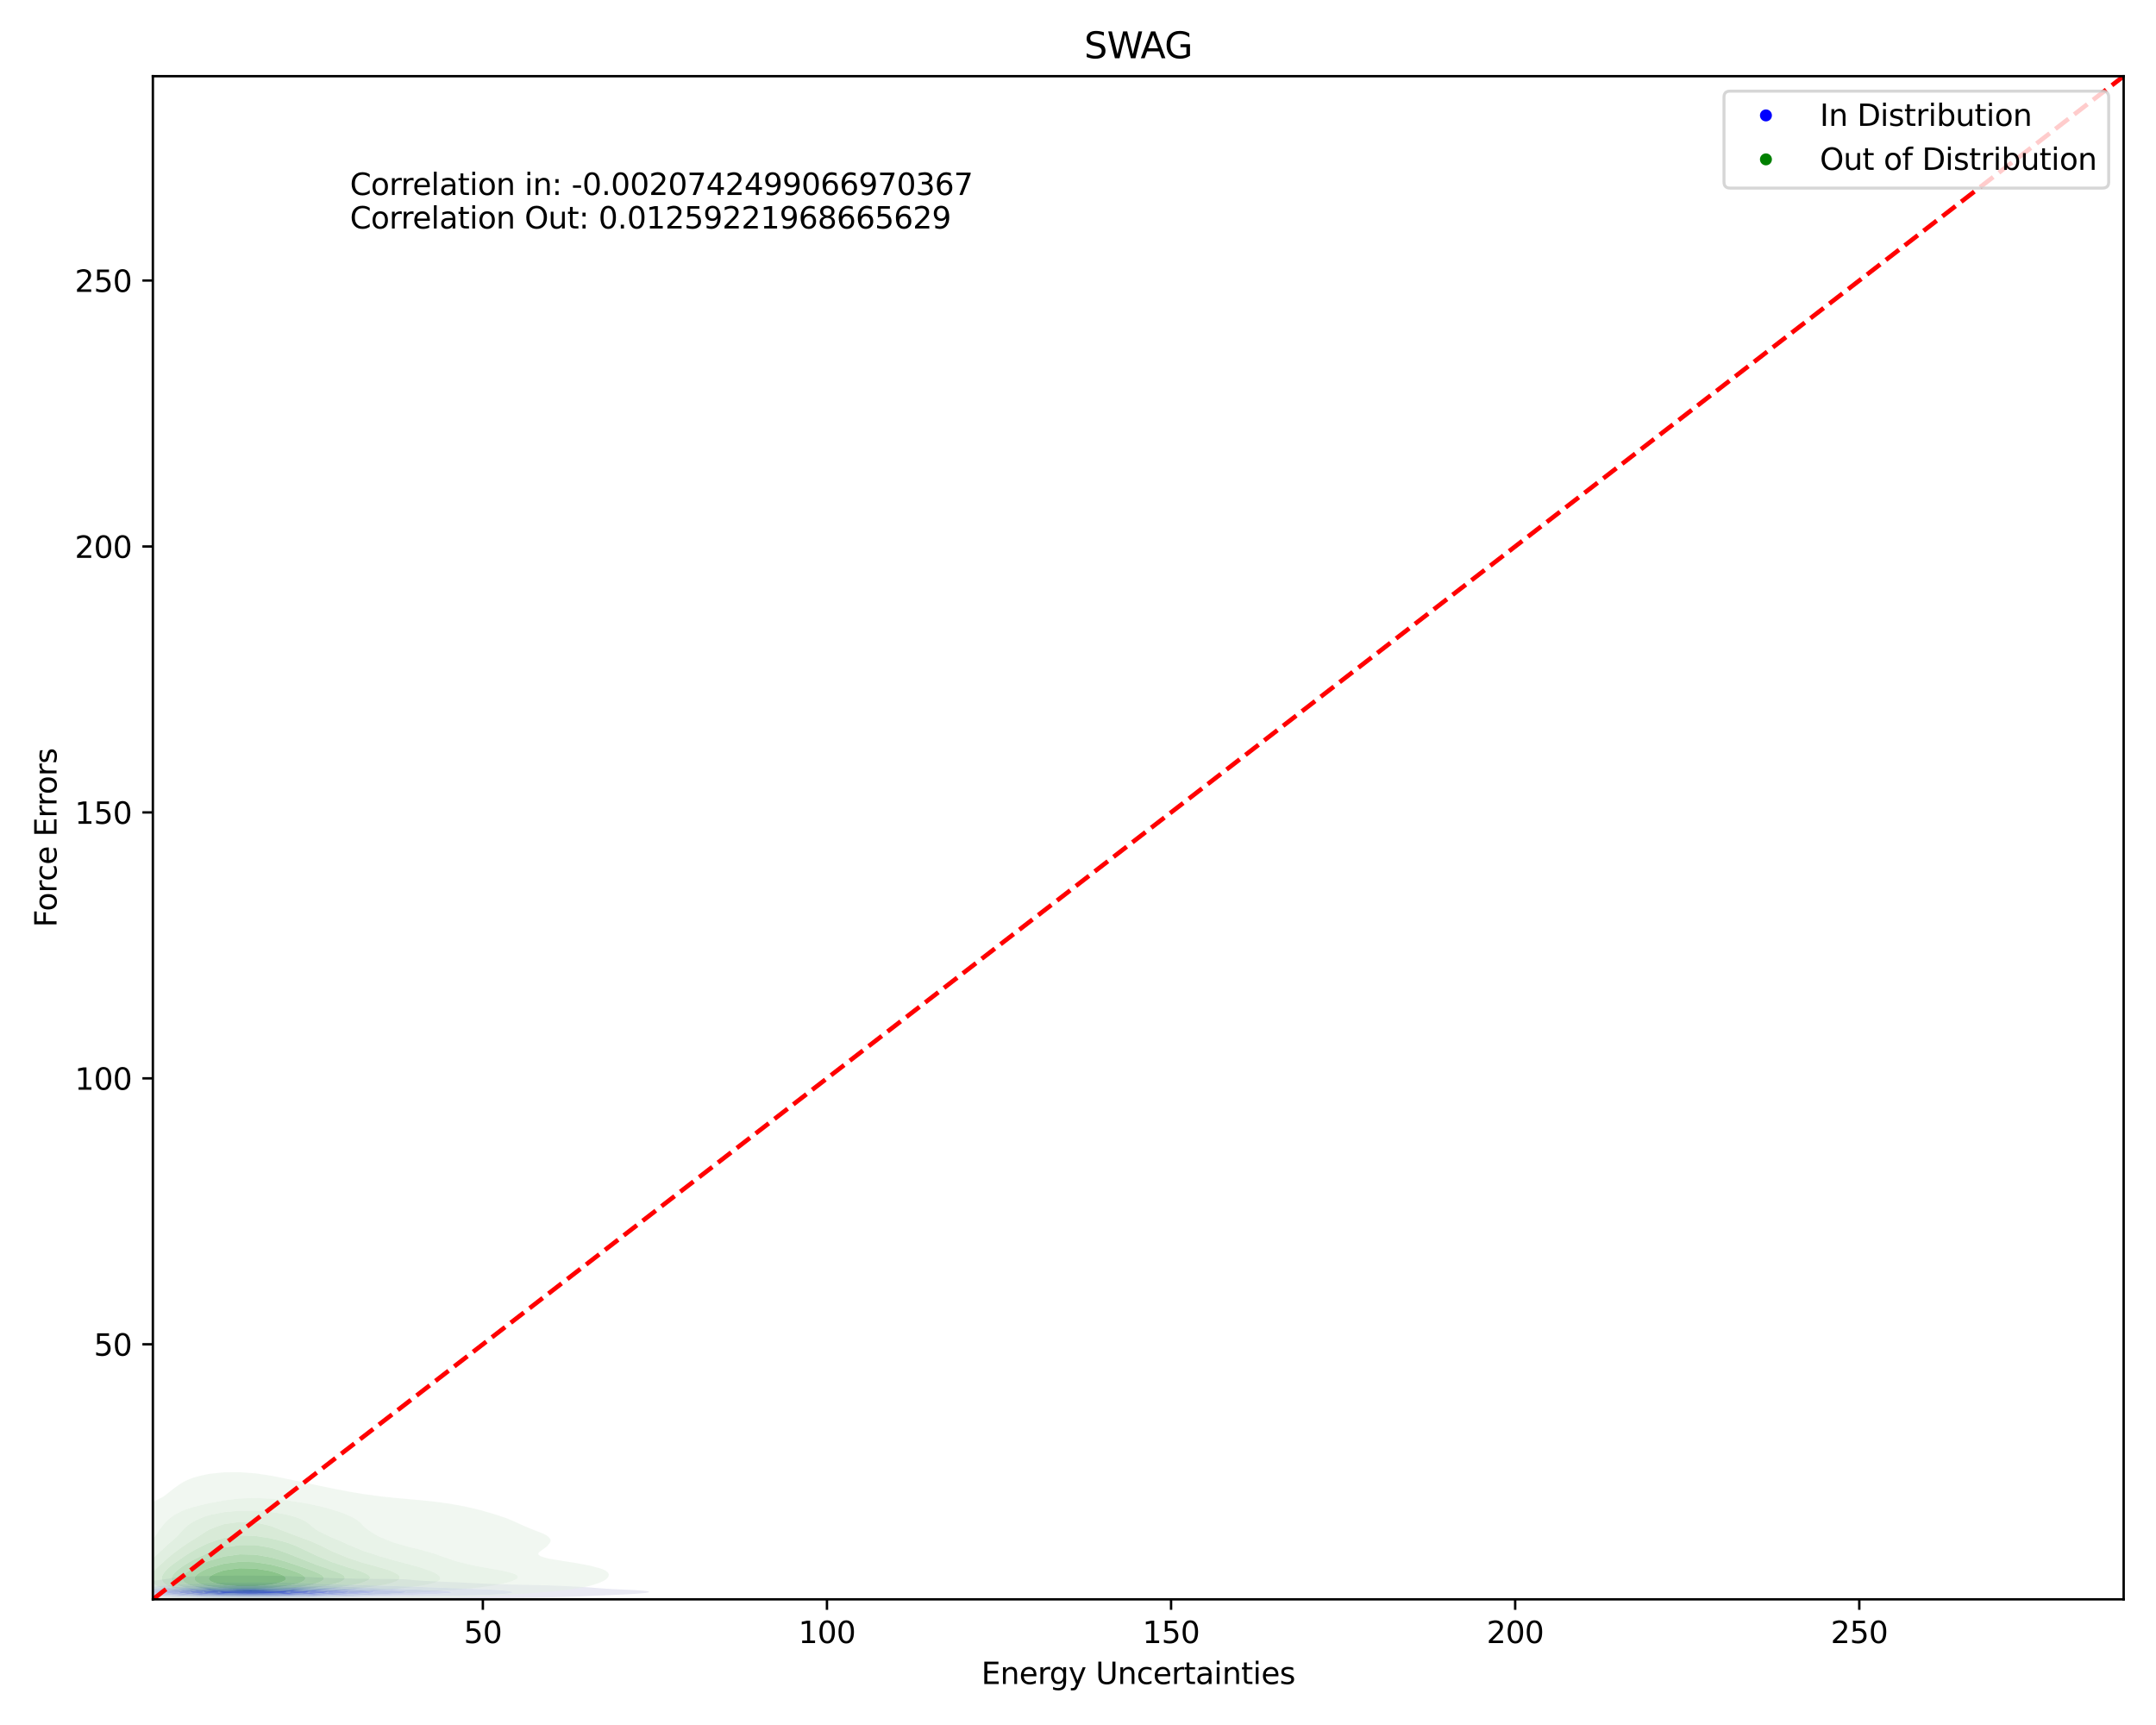 <?xml version="1.0" encoding="utf-8" standalone="no"?>
<!DOCTYPE svg PUBLIC "-//W3C//DTD SVG 1.1//EN"
  "http://www.w3.org/Graphics/SVG/1.1/DTD/svg11.dtd">
<svg xmlns:xlink="http://www.w3.org/1999/xlink" width="720pt" height="576pt" viewBox="0 0 720 576" xmlns="http://www.w3.org/2000/svg" version="1.1">
 <defs>
  <style type="text/css">*{stroke-linejoin: round; stroke-linecap: butt}</style>
 </defs>
 <g id="figure_1">
  <g id="patch_1">
   <path d="M 0 576 
L 720 576 
L 720 0 
L 0 0 
z
" style="fill: #ffffff"/>
  </g>
  <g id="axes_1">
   <g id="patch_2">
    <path d="M 51.05 534.04 
L 709.2 534.04 
L 709.2 25.44 
L 51.05 25.44 
z
" style="fill: #ffffff"/>
   </g>
   <g id="QuadContourSet_1">
    <path d="M 70.767 534.205 
L 75.08 534.24 
L 79.393 534.259 
L 83.707 534.267 
L 88.02 534.265 
L 92.334 534.255 
L 96.647 534.237 
L 100.96 534.21 
L 105.274 534.172 
L 106.092 534.164 
L 109.587 534.137 
L 113.901 534.094 
L 118.214 534.036 
L 121.132 533.988 
L 122.528 533.972 
L 126.841 533.919 
L 131.154 533.86 
L 134.661 533.813 
L 135.468 533.805 
L 139.781 533.77 
L 144.095 533.739 
L 148.408 533.715 
L 152.721 533.693 
L 157.035 533.672 
L 161.348 533.646 
L 162.509 533.637 
L 165.662 533.618 
L 169.975 533.583 
L 174.289 533.534 
L 178.602 533.467 
L 178.879 533.462 
L 182.915 533.388 
L 187.113 533.286 
L 187.229 533.283 
L 191.542 533.149 
L 192.705 533.111 
L 195.856 532.979 
L 196.974 532.935 
L 200.169 532.785 
L 200.775 532.76 
L 204.482 532.589 
L 204.599 532.584 
L 208.41 532.409 
L 208.796 532.388 
L 211.656 532.233 
L 213.109 532.126 
L 214.03 532.058 
L 215.683 531.883 
L 216.577 531.707 
L 216.796 531.532 
L 216.337 531.356 
L 215.06 531.181 
L 213.109 531.036 
L 212.703 531.005 
L 209.28 530.83 
L 208.796 530.809 
L 205.504 530.654 
L 204.482 530.604 
L 202.367 530.479 
L 200.169 530.329 
L 199.848 530.303 
L 197.694 530.128 
L 195.856 530.002 
L 195.17 529.953 
L 192.213 529.777 
L 191.542 529.742 
L 188.714 529.602 
L 187.229 529.537 
L 184.306 529.426 
L 182.915 529.379 
L 178.602 529.263 
L 178.059 529.251 
L 174.289 529.166 
L 169.975 529.075 
L 169.975 529.075 
L 165.662 528.949 
L 164.318 528.9 
L 161.348 528.774 
L 160.35 528.724 
L 157.035 528.558 
L 156.861 528.549 
L 153.218 528.373 
L 152.721 528.351 
L 149.022 528.198 
L 148.408 528.171 
L 144.72 528.022 
L 144.095 527.989 
L 141.169 527.847 
L 139.781 527.736 
L 138.804 527.672 
L 137.255 527.496 
L 135.468 527.356 
L 134.433 527.321 
L 131.154 527.268 
L 126.841 527.226 
L 122.528 527.181 
L 120.042 527.145 
L 118.214 527.118 
L 113.901 527.023 
L 111.921 526.97 
L 109.587 526.889 
L 107.147 526.794 
L 105.274 526.703 
L 103.652 526.619 
L 100.96 526.477 
L 100.305 526.443 
L 96.647 526.305 
L 95.396 526.268 
L 92.334 526.203 
L 88.02 526.146 
L 83.707 526.12 
L 79.393 526.12 
L 75.08 526.146 
L 70.767 526.203 
L 67.793 526.268 
L 66.453 526.301 
L 62.599 526.443 
L 62.14 526.467 
L 59.758 526.619 
L 58.14 526.794 
L 57.826 526.848 
L 57.149 526.97 
L 56.224 527.145 
L 55.027 527.321 
L 53.67 527.496 
L 53.513 527.517 
L 52.243 527.672 
L 51.053 527.847 
L 50.01 528.022 
L 49.2 528.156 
L 48.903 528.198 
L 47.532 528.373 
L 46.193 528.549 
L 44.92 528.724 
L 44.886 528.729 
L 43.244 528.9 
L 41.725 529.075 
L 40.573 529.232 
L 40.402 529.251 
L 38.886 529.426 
L 37.706 529.602 
L 36.706 529.777 
L 36.259 529.852 
L 35.425 529.953 
L 33.919 530.128 
L 32.621 530.303 
L 31.946 530.416 
L 31.392 530.479 
L 30.199 530.654 
L 29.446 530.83 
L 28.999 531.005 
L 28.766 531.181 
L 28.696 531.356 
L 28.766 531.532 
L 28.956 531.707 
L 29.249 531.883 
L 29.636 532.058 
L 30.145 532.233 
L 30.854 532.409 
L 31.915 532.584 
L 31.946 532.588 
L 32.857 532.76 
L 34.353 532.935 
L 36.259 533.081 
L 36.578 533.111 
L 38.976 533.286 
L 40.573 533.374 
L 42.094 533.462 
L 44.886 533.593 
L 45.916 533.637 
L 49.2 533.767 
L 50.613 533.813 
L 53.513 533.907 
L 56.996 533.988 
L 57.826 534.01 
L 62.14 534.099 
L 66.453 534.154 
L 67.472 534.164 
z
M 69.91 533.637 
L 66.453 533.589 
L 62.14 533.497 
L 60.854 533.462 
L 57.826 533.38 
L 55.184 533.286 
L 53.513 533.222 
L 51.054 533.111 
L 49.2 533.006 
L 47.989 532.935 
L 45.722 532.76 
L 44.886 532.665 
L 44.049 532.584 
L 42.753 532.409 
L 41.893 532.233 
L 41.303 532.058 
L 40.89 531.883 
L 40.61 531.707 
L 40.573 531.666 
L 40.391 531.532 
L 40.353 531.356 
L 40.545 531.181 
L 40.573 531.17 
L 40.867 531.005 
L 41.429 530.83 
L 42.341 530.654 
L 43.732 530.479 
L 44.886 530.369 
L 45.474 530.303 
L 47.289 530.128 
L 49.2 529.966 
L 49.35 529.953 
L 51.111 529.777 
L 53.053 529.602 
L 53.513 529.562 
L 55.05 529.426 
L 57.446 529.251 
L 57.826 529.225 
L 60.194 529.075 
L 62.14 528.964 
L 63.455 528.9 
L 66.453 528.755 
L 67.261 528.724 
L 70.767 528.583 
L 71.964 528.549 
L 75.08 528.448 
L 79.007 528.373 
L 79.393 528.365 
L 83.707 528.323 
L 88.02 528.338 
L 90.328 528.373 
L 92.334 528.4 
L 96.647 528.504 
L 97.994 528.549 
L 100.96 528.64 
L 103.244 528.724 
L 105.274 528.794 
L 108.155 528.9 
L 109.587 528.949 
L 113.285 529.075 
L 113.901 529.095 
L 118.214 529.226 
L 119.094 529.251 
L 122.528 529.344 
L 125.51 529.426 
L 126.841 529.463 
L 131.154 529.585 
L 131.736 529.602 
L 135.468 529.719 
L 137.229 529.777 
L 139.781 529.873 
L 141.932 529.953 
L 144.095 530.036 
L 146.568 530.128 
L 148.408 530.192 
L 151.708 530.303 
L 152.721 530.335 
L 156.979 530.479 
L 157.035 530.481 
L 161.348 530.651 
L 161.415 530.654 
L 164.754 530.83 
L 165.662 530.893 
L 167.239 531.005 
L 169.083 531.181 
L 169.975 531.307 
L 170.356 531.356 
L 171.125 531.532 
L 171.29 531.707 
L 170.909 531.883 
L 169.975 532.058 
L 169.975 532.058 
L 168.486 532.233 
L 165.961 532.409 
L 165.662 532.424 
L 161.917 532.584 
L 161.348 532.603 
L 157.035 532.721 
L 155.293 532.76 
L 152.721 532.811 
L 148.408 532.89 
L 145.879 532.935 
L 144.095 532.966 
L 139.781 533.046 
L 136.396 533.111 
L 135.468 533.128 
L 131.154 533.213 
L 127.149 533.286 
L 126.841 533.292 
L 122.528 533.372 
L 118.214 533.441 
L 116.8 533.462 
L 113.901 533.509 
L 109.587 533.569 
L 105.274 533.617 
L 103.105 533.637 
L 100.96 533.662 
L 96.647 533.7 
L 92.334 533.726 
L 88.02 533.74 
L 83.707 533.742 
L 79.393 533.73 
L 75.08 533.702 
L 70.767 533.651 
z
" clip-path="url(#p7faf224a56)" style="fill: #e9e9f3"/>
    <path d="M 70.767 533.651 
L 75.08 533.702 
L 79.393 533.73 
L 83.707 533.742 
L 88.02 533.74 
L 92.334 533.726 
L 96.647 533.7 
L 100.96 533.662 
L 103.105 533.637 
L 105.274 533.617 
L 109.587 533.569 
L 113.901 533.509 
L 116.8 533.462 
L 118.214 533.441 
L 122.528 533.372 
L 126.841 533.292 
L 127.149 533.286 
L 131.154 533.213 
L 135.468 533.128 
L 136.396 533.111 
L 139.781 533.046 
L 144.095 532.966 
L 145.879 532.935 
L 148.408 532.89 
L 152.721 532.811 
L 155.293 532.76 
L 157.035 532.721 
L 161.348 532.603 
L 161.917 532.584 
L 165.662 532.424 
L 165.961 532.409 
L 168.486 532.233 
L 169.975 532.058 
L 169.975 532.058 
L 170.909 531.883 
L 171.29 531.707 
L 171.125 531.532 
L 170.356 531.356 
L 169.975 531.307 
L 169.083 531.181 
L 167.239 531.005 
L 165.662 530.893 
L 164.754 530.83 
L 161.415 530.654 
L 161.348 530.651 
L 157.035 530.481 
L 156.979 530.479 
L 152.721 530.335 
L 151.708 530.303 
L 148.408 530.192 
L 146.568 530.128 
L 144.095 530.036 
L 141.932 529.953 
L 139.781 529.873 
L 137.229 529.777 
L 135.468 529.719 
L 131.736 529.602 
L 131.154 529.585 
L 126.841 529.463 
L 125.51 529.426 
L 122.528 529.344 
L 119.094 529.251 
L 118.214 529.226 
L 113.901 529.095 
L 113.285 529.075 
L 109.587 528.949 
L 108.155 528.9 
L 105.274 528.794 
L 103.244 528.724 
L 100.96 528.64 
L 97.994 528.549 
L 96.647 528.504 
L 92.334 528.4 
L 90.328 528.373 
L 88.02 528.338 
L 83.707 528.323 
L 79.393 528.365 
L 79.007 528.373 
L 75.08 528.448 
L 71.964 528.549 
L 70.767 528.583 
L 67.261 528.724 
L 66.453 528.755 
L 63.455 528.9 
L 62.14 528.964 
L 60.194 529.075 
L 57.826 529.225 
L 57.446 529.251 
L 55.05 529.426 
L 53.513 529.562 
L 53.053 529.602 
L 51.111 529.777 
L 49.35 529.953 
L 49.2 529.966 
L 47.289 530.128 
L 45.474 530.303 
L 44.886 530.369 
L 43.732 530.479 
L 42.341 530.654 
L 41.429 530.83 
L 40.867 531.005 
L 40.573 531.17 
L 40.545 531.181 
L 40.353 531.356 
L 40.391 531.532 
L 40.573 531.666 
L 40.61 531.707 
L 40.89 531.883 
L 41.303 532.058 
L 41.893 532.233 
L 42.753 532.409 
L 44.049 532.584 
L 44.886 532.665 
L 45.722 532.76 
L 47.989 532.935 
L 49.2 533.006 
L 51.054 533.111 
L 53.513 533.222 
L 55.184 533.286 
L 57.826 533.38 
L 60.854 533.462 
L 62.14 533.497 
L 66.453 533.589 
L 69.91 533.637 
z
M 66.756 533.286 
L 66.453 533.281 
L 62.14 533.174 
L 60.247 533.111 
L 57.826 533.02 
L 55.932 532.935 
L 53.513 532.795 
L 52.946 532.76 
L 50.737 532.584 
L 49.308 532.409 
L 49.2 532.391 
L 48.107 532.233 
L 47.271 532.058 
L 46.708 531.883 
L 46.354 531.707 
L 46.186 531.532 
L 46.207 531.356 
L 46.439 531.181 
L 46.926 531.005 
L 47.752 530.83 
L 49.052 530.654 
L 49.2 530.639 
L 50.605 530.479 
L 52.705 530.303 
L 53.513 530.244 
L 55.083 530.128 
L 57.692 529.953 
L 57.826 529.943 
L 60.353 529.777 
L 62.14 529.664 
L 63.316 529.602 
L 66.453 529.44 
L 66.809 529.426 
L 70.767 529.272 
L 71.587 529.251 
L 75.08 529.156 
L 79.393 529.091 
L 82.935 529.075 
L 83.707 529.071 
L 84.387 529.075 
L 88.02 529.095 
L 92.334 529.159 
L 96.212 529.251 
L 96.647 529.26 
L 100.96 529.376 
L 102.605 529.426 
L 105.274 529.499 
L 108.655 529.602 
L 109.587 529.628 
L 113.901 529.766 
L 114.229 529.777 
L 118.214 529.924 
L 118.938 529.953 
L 122.528 530.114 
L 122.839 530.128 
L 126.555 530.303 
L 126.841 530.316 
L 130.68 530.479 
L 131.154 530.498 
L 135.41 530.654 
L 135.468 530.656 
L 139.781 530.807 
L 140.432 530.83 
L 144.095 530.981 
L 144.655 531.005 
L 147.673 531.181 
L 148.408 531.25 
L 149.595 531.356 
L 150.67 531.532 
L 151.011 531.707 
L 150.539 531.883 
L 148.892 532.058 
L 148.408 532.086 
L 145.733 532.233 
L 144.095 532.294 
L 140.936 532.409 
L 139.781 532.443 
L 135.468 532.58 
L 135.343 532.584 
L 131.154 532.717 
L 129.886 532.76 
L 126.841 532.851 
L 123.995 532.935 
L 122.528 532.974 
L 118.214 533.081 
L 116.899 533.111 
L 113.901 533.175 
L 109.587 533.253 
L 107.381 533.286 
L 105.274 533.32 
L 100.96 533.377 
L 96.647 533.418 
L 92.334 533.446 
L 88.02 533.46 
L 83.707 533.462 
L 79.393 533.448 
L 75.08 533.418 
L 70.767 533.365 
z
" clip-path="url(#p7faf224a56)" style="fill: #d7d7f4"/>
    <path d="M 70.767 533.365 
L 75.08 533.418 
L 79.393 533.448 
L 83.707 533.462 
L 88.02 533.46 
L 92.334 533.446 
L 96.647 533.418 
L 100.96 533.377 
L 105.274 533.32 
L 107.381 533.286 
L 109.587 533.253 
L 113.901 533.175 
L 116.899 533.111 
L 118.214 533.081 
L 122.528 532.974 
L 123.995 532.935 
L 126.841 532.851 
L 129.886 532.76 
L 131.154 532.717 
L 135.343 532.584 
L 135.468 532.58 
L 139.781 532.443 
L 140.936 532.409 
L 144.095 532.294 
L 145.733 532.233 
L 148.408 532.086 
L 148.892 532.058 
L 150.539 531.883 
L 151.011 531.707 
L 150.67 531.532 
L 149.595 531.356 
L 148.408 531.25 
L 147.673 531.181 
L 144.655 531.005 
L 144.095 530.981 
L 140.432 530.83 
L 139.781 530.807 
L 135.468 530.656 
L 135.41 530.654 
L 131.154 530.498 
L 130.68 530.479 
L 126.841 530.316 
L 126.555 530.303 
L 122.839 530.128 
L 122.528 530.114 
L 118.938 529.953 
L 118.214 529.924 
L 114.229 529.777 
L 113.901 529.766 
L 109.587 529.628 
L 108.655 529.602 
L 105.274 529.499 
L 102.605 529.426 
L 100.96 529.376 
L 96.647 529.26 
L 96.212 529.251 
L 92.334 529.159 
L 88.02 529.095 
L 84.387 529.075 
L 83.707 529.071 
L 82.935 529.075 
L 79.393 529.091 
L 75.08 529.156 
L 71.587 529.251 
L 70.767 529.272 
L 66.809 529.426 
L 66.453 529.44 
L 63.316 529.602 
L 62.14 529.664 
L 60.353 529.777 
L 57.826 529.943 
L 57.692 529.953 
L 55.083 530.128 
L 53.513 530.244 
L 52.705 530.303 
L 50.605 530.479 
L 49.2 530.639 
L 49.052 530.654 
L 47.752 530.83 
L 46.926 531.005 
L 46.439 531.181 
L 46.207 531.356 
L 46.186 531.532 
L 46.354 531.707 
L 46.708 531.883 
L 47.271 532.058 
L 48.107 532.233 
L 49.2 532.391 
L 49.308 532.409 
L 50.737 532.584 
L 52.946 532.76 
L 53.513 532.795 
L 55.932 532.935 
L 57.826 533.02 
L 60.247 533.111 
L 62.14 533.174 
L 66.453 533.281 
L 66.756 533.286 
z
M 70.352 533.111 
L 66.453 533.026 
L 63.568 532.935 
L 62.14 532.884 
L 59.391 532.76 
L 57.826 532.666 
L 56.578 532.584 
L 54.64 532.409 
L 53.513 532.257 
L 53.324 532.233 
L 52.286 532.058 
L 51.604 531.883 
L 51.201 531.707 
L 51.043 531.532 
L 51.128 531.356 
L 51.475 531.181 
L 52.135 531.005 
L 53.207 530.83 
L 53.513 530.794 
L 54.656 530.654 
L 56.693 530.479 
L 57.826 530.4 
L 59.344 530.303 
L 62.14 530.147 
L 62.556 530.128 
L 66.343 529.953 
L 66.453 529.947 
L 70.767 529.789 
L 71.254 529.777 
L 75.08 529.675 
L 79.393 529.616 
L 83.707 529.602 
L 88.02 529.623 
L 92.334 529.677 
L 96.647 529.757 
L 97.484 529.777 
L 100.96 529.852 
L 104.594 529.953 
L 105.274 529.971 
L 109.587 530.117 
L 109.861 530.128 
L 113.901 530.297 
L 114.048 530.303 
L 117.882 530.479 
L 118.214 530.494 
L 121.815 530.654 
L 122.528 530.687 
L 125.895 530.83 
L 126.841 530.875 
L 129.793 531.005 
L 131.154 531.084 
L 132.929 531.181 
L 134.908 531.356 
L 135.468 531.474 
L 135.782 531.532 
L 135.633 531.707 
L 135.468 531.731 
L 134.535 531.883 
L 132.361 532.058 
L 131.154 532.123 
L 129.322 532.233 
L 126.841 532.349 
L 125.678 532.409 
L 122.528 532.543 
L 121.606 532.584 
L 118.214 532.711 
L 116.855 532.76 
L 113.901 532.85 
L 110.741 532.935 
L 109.587 532.963 
L 105.274 533.054 
L 101.868 533.111 
L 100.96 533.126 
L 96.647 533.182 
L 92.334 533.22 
L 88.02 533.24 
L 83.707 533.242 
L 79.393 533.226 
L 75.08 533.187 
L 70.767 533.12 
z
" clip-path="url(#p7faf224a56)" style="fill: #c1c1f5"/>
    <path d="M 70.767 533.12 
L 75.08 533.187 
L 79.393 533.226 
L 83.707 533.242 
L 88.02 533.24 
L 92.334 533.22 
L 96.647 533.182 
L 100.96 533.126 
L 101.868 533.111 
L 105.274 533.054 
L 109.587 532.963 
L 110.741 532.935 
L 113.901 532.85 
L 116.855 532.76 
L 118.214 532.711 
L 121.606 532.584 
L 122.528 532.543 
L 125.678 532.409 
L 126.841 532.349 
L 129.322 532.233 
L 131.154 532.123 
L 132.361 532.058 
L 134.535 531.883 
L 135.468 531.731 
L 135.633 531.707 
L 135.782 531.532 
L 135.468 531.474 
L 134.908 531.356 
L 132.929 531.181 
L 131.154 531.084 
L 129.793 531.005 
L 126.841 530.875 
L 125.895 530.83 
L 122.528 530.687 
L 121.815 530.654 
L 118.214 530.494 
L 117.882 530.479 
L 114.048 530.303 
L 113.901 530.297 
L 109.861 530.128 
L 109.587 530.117 
L 105.274 529.971 
L 104.594 529.953 
L 100.96 529.852 
L 97.484 529.777 
L 96.647 529.757 
L 92.334 529.677 
L 88.02 529.623 
L 83.707 529.602 
L 79.393 529.616 
L 75.08 529.675 
L 71.254 529.777 
L 70.767 529.789 
L 66.453 529.947 
L 66.343 529.953 
L 62.556 530.128 
L 62.14 530.147 
L 59.344 530.303 
L 57.826 530.4 
L 56.693 530.479 
L 54.656 530.654 
L 53.513 530.794 
L 53.207 530.83 
L 52.135 531.005 
L 51.475 531.181 
L 51.128 531.356 
L 51.043 531.532 
L 51.201 531.707 
L 51.604 531.883 
L 52.286 532.058 
L 53.324 532.233 
L 53.513 532.257 
L 54.64 532.409 
L 56.578 532.584 
L 57.826 532.666 
L 59.391 532.76 
L 62.14 532.884 
L 63.568 532.935 
L 66.453 533.026 
L 70.352 533.111 
z
M 72.66 532.935 
L 70.767 532.9 
L 66.453 532.778 
L 65.949 532.76 
L 62.14 532.584 
L 62.14 532.584 
L 59.62 532.409 
L 57.944 532.233 
L 57.826 532.216 
L 56.718 532.058 
L 55.919 531.883 
L 55.471 531.707 
L 55.333 531.532 
L 55.496 531.356 
L 55.98 531.181 
L 56.841 531.005 
L 57.826 530.874 
L 58.166 530.83 
L 60.049 530.654 
L 62.14 530.513 
L 62.732 530.479 
L 66.373 530.303 
L 66.453 530.3 
L 70.767 530.15 
L 71.736 530.128 
L 75.08 530.047 
L 79.393 529.991 
L 83.707 529.976 
L 88.02 529.995 
L 92.334 530.044 
L 96.647 530.125 
L 96.766 530.128 
L 100.96 530.231 
L 103.241 530.303 
L 105.274 530.37 
L 108.057 530.479 
L 109.587 530.54 
L 112.224 530.654 
L 113.901 530.73 
L 116.082 530.83 
L 118.214 530.939 
L 119.557 531.005 
L 122.342 531.181 
L 122.528 531.199 
L 124.312 531.356 
L 125.125 531.532 
L 124.878 531.707 
L 123.653 531.883 
L 122.528 531.976 
L 121.644 532.058 
L 119.01 532.233 
L 118.214 532.276 
L 115.83 532.409 
L 113.901 532.495 
L 111.835 532.584 
L 109.587 532.664 
L 106.513 532.76 
L 105.274 532.793 
L 100.96 532.89 
L 98.339 532.935 
L 96.647 532.963 
L 92.334 533.012 
L 88.02 533.039 
L 83.707 533.043 
L 79.393 533.025 
L 75.08 532.979 
z
" clip-path="url(#p7faf224a56)" style="fill: #a9a9f6"/>
    <path d="M 75.08 532.979 
L 79.393 533.025 
L 83.707 533.043 
L 88.02 533.039 
L 92.334 533.012 
L 96.647 532.963 
L 98.339 532.935 
L 100.96 532.89 
L 105.274 532.793 
L 106.513 532.76 
L 109.587 532.664 
L 111.835 532.584 
L 113.901 532.495 
L 115.83 532.409 
L 118.214 532.276 
L 119.01 532.233 
L 121.644 532.058 
L 122.528 531.976 
L 123.653 531.883 
L 124.878 531.707 
L 125.125 531.532 
L 124.312 531.356 
L 122.528 531.199 
L 122.342 531.181 
L 119.557 531.005 
L 118.214 530.939 
L 116.082 530.83 
L 113.901 530.73 
L 112.224 530.654 
L 109.587 530.54 
L 108.057 530.479 
L 105.274 530.37 
L 103.241 530.303 
L 100.96 530.231 
L 96.766 530.128 
L 96.647 530.125 
L 92.334 530.044 
L 88.02 529.995 
L 83.707 529.976 
L 79.393 529.991 
L 75.08 530.047 
L 71.736 530.128 
L 70.767 530.15 
L 66.453 530.3 
L 66.373 530.303 
L 62.732 530.479 
L 62.14 530.513 
L 60.049 530.654 
L 58.166 530.83 
L 57.826 530.874 
L 56.841 531.005 
L 55.98 531.181 
L 55.496 531.356 
L 55.333 531.532 
L 55.471 531.707 
L 55.919 531.883 
L 56.718 532.058 
L 57.826 532.216 
L 57.944 532.233 
L 59.62 532.409 
L 62.14 532.584 
L 62.14 532.584 
L 65.949 532.76 
L 66.453 532.778 
L 70.767 532.9 
L 72.66 532.935 
z
M 74.715 532.76 
L 70.767 532.668 
L 68.383 532.584 
L 66.453 532.499 
L 64.856 532.409 
L 62.616 532.233 
L 62.14 532.181 
L 61.113 532.058 
L 60.154 531.883 
L 59.642 531.707 
L 59.528 531.532 
L 59.8 531.356 
L 60.481 531.181 
L 61.634 531.005 
L 62.14 530.951 
L 63.425 530.83 
L 66.055 530.654 
L 66.453 530.633 
L 70.209 530.479 
L 70.767 530.459 
L 75.08 530.352 
L 78.966 530.303 
L 79.393 530.298 
L 83.707 530.284 
L 87.177 530.303 
L 88.02 530.308 
L 92.334 530.364 
L 96.647 530.456 
L 97.473 530.479 
L 100.96 530.578 
L 103.119 530.654 
L 105.274 530.734 
L 107.552 530.83 
L 109.587 530.927 
L 111.167 531.005 
L 113.901 531.181 
L 113.901 531.181 
L 115.802 531.356 
L 116.6 531.532 
L 116.383 531.707 
L 115.251 531.883 
L 113.901 532.004 
L 113.343 532.058 
L 110.808 532.233 
L 109.587 532.298 
L 107.432 532.409 
L 105.274 532.496 
L 102.749 532.584 
L 100.96 532.636 
L 96.647 532.735 
L 95.084 532.76 
L 92.334 532.8 
L 88.02 532.836 
L 83.707 532.844 
L 79.393 532.823 
L 75.08 532.767 
z
" clip-path="url(#p7faf224a56)" style="fill: #8c8cf8"/>
    <path d="M 75.08 532.767 
L 79.393 532.823 
L 83.707 532.844 
L 88.02 532.836 
L 92.334 532.8 
L 95.084 532.76 
L 96.647 532.735 
L 100.96 532.636 
L 102.749 532.584 
L 105.274 532.496 
L 107.432 532.409 
L 109.587 532.298 
L 110.808 532.233 
L 113.343 532.058 
L 113.901 532.004 
L 115.251 531.883 
L 116.383 531.707 
L 116.6 531.532 
L 115.802 531.356 
L 113.901 531.181 
L 113.901 531.181 
L 111.167 531.005 
L 109.587 530.927 
L 107.552 530.83 
L 105.274 530.734 
L 103.119 530.654 
L 100.96 530.578 
L 97.473 530.479 
L 96.647 530.456 
L 92.334 530.364 
L 88.02 530.308 
L 87.177 530.303 
L 83.707 530.284 
L 79.393 530.298 
L 78.966 530.303 
L 75.08 530.352 
L 70.767 530.459 
L 70.209 530.479 
L 66.453 530.633 
L 66.055 530.654 
L 63.425 530.83 
L 62.14 530.951 
L 61.634 531.005 
L 60.481 531.181 
L 59.8 531.356 
L 59.528 531.532 
L 59.642 531.707 
L 60.154 531.883 
L 61.113 532.058 
L 62.14 532.181 
L 62.616 532.233 
L 64.856 532.409 
L 66.453 532.499 
L 68.383 532.584 
L 70.767 532.668 
L 74.715 532.76 
z
M 76.624 532.584 
L 75.08 532.557 
L 70.767 532.424 
L 70.41 532.409 
L 67.309 532.233 
L 66.453 532.164 
L 65.352 532.058 
L 64.171 531.883 
L 63.566 531.707 
L 63.481 531.532 
L 63.905 531.356 
L 64.867 531.181 
L 66.453 531.005 
L 66.453 531.005 
L 69.174 530.83 
L 70.767 530.752 
L 73.872 530.654 
L 75.08 530.621 
L 79.393 530.558 
L 83.707 530.544 
L 88.02 530.572 
L 92.334 530.638 
L 93.035 530.654 
L 96.647 530.74 
L 99.489 530.83 
L 100.96 530.882 
L 103.885 531.005 
L 105.274 531.08 
L 106.997 531.181 
L 108.947 531.356 
L 109.587 531.488 
L 109.808 531.532 
L 109.639 531.707 
L 109.587 531.715 
L 108.578 531.883 
L 106.668 532.058 
L 105.274 532.147 
L 103.849 532.233 
L 100.96 532.363 
L 99.752 532.409 
L 96.647 532.502 
L 92.763 532.584 
L 92.334 532.592 
L 88.02 532.64 
L 83.707 532.652 
L 79.393 532.627 
z
" clip-path="url(#p7faf224a56)" style="fill: #6f6ff9"/>
    <path d="M 79.393 532.627 
L 83.707 532.652 
L 88.02 532.64 
L 92.334 532.592 
L 92.763 532.584 
L 96.647 532.502 
L 99.752 532.409 
L 100.96 532.363 
L 103.849 532.233 
L 105.274 532.147 
L 106.668 532.058 
L 108.578 531.883 
L 109.587 531.715 
L 109.639 531.707 
L 109.808 531.532 
L 109.587 531.488 
L 108.947 531.356 
L 106.997 531.181 
L 105.274 531.08 
L 103.885 531.005 
L 100.96 530.882 
L 99.489 530.83 
L 96.647 530.74 
L 93.035 530.654 
L 92.334 530.638 
L 88.02 530.572 
L 83.707 530.544 
L 79.393 530.558 
L 75.08 530.621 
L 73.872 530.654 
L 70.767 530.752 
L 69.174 530.83 
L 66.453 531.005 
L 66.453 531.005 
L 64.867 531.181 
L 63.905 531.356 
L 63.481 531.532 
L 63.566 531.707 
L 64.171 531.883 
L 65.352 532.058 
L 66.453 532.164 
L 67.309 532.233 
L 70.41 532.409 
L 70.767 532.424 
L 75.08 532.557 
L 76.624 532.584 
z
M 79.244 532.409 
L 75.08 532.313 
L 73.069 532.233 
L 70.767 532.108 
L 70.093 532.058 
L 68.531 531.883 
L 67.763 531.707 
L 67.722 531.532 
L 68.401 531.356 
L 69.856 531.181 
L 70.767 531.109 
L 72.662 531.005 
L 75.08 530.908 
L 78.866 530.83 
L 79.393 530.82 
L 83.707 530.8 
L 88.02 530.83 
L 88.02 530.83 
L 92.334 530.906 
L 95.902 531.005 
L 96.647 531.03 
L 100.032 531.181 
L 100.96 531.243 
L 102.448 531.356 
L 103.521 531.532 
L 103.44 531.707 
L 102.307 531.883 
L 100.96 531.994 
L 100.099 532.058 
L 96.647 532.23 
L 96.548 532.233 
L 92.334 532.356 
L 89.172 532.409 
L 88.02 532.425 
L 83.707 532.443 
L 79.393 532.412 
z
" clip-path="url(#p7faf224a56)" style="fill: #5151fb"/>
    <path d="M 79.393 532.412 
L 83.707 532.443 
L 88.02 532.425 
L 89.172 532.409 
L 92.334 532.356 
L 96.548 532.233 
L 96.647 532.23 
L 100.099 532.058 
L 100.96 531.994 
L 102.307 531.883 
L 103.44 531.707 
L 103.521 531.532 
L 102.448 531.356 
L 100.96 531.243 
L 100.032 531.181 
L 96.647 531.03 
L 95.902 531.005 
L 92.334 530.906 
L 88.02 530.83 
L 88.02 530.83 
L 83.707 530.8 
L 79.393 530.82 
L 78.866 530.83 
L 75.08 530.908 
L 72.662 531.005 
L 70.767 531.109 
L 69.856 531.181 
L 68.401 531.356 
L 67.722 531.532 
L 67.763 531.707 
L 68.531 531.883 
L 70.093 532.058 
L 70.767 532.108 
L 73.069 532.233 
L 75.08 532.313 
L 79.244 532.409 
z
M 76.763 532.058 
L 75.08 531.977 
L 73.874 531.883 
L 72.789 531.707 
L 72.833 531.532 
L 74.018 531.356 
L 75.08 531.276 
L 77.287 531.181 
L 79.393 531.118 
L 83.707 531.079 
L 88.02 531.112 
L 91.136 531.181 
L 92.334 531.217 
L 95.203 531.356 
L 96.647 531.498 
L 96.915 531.532 
L 96.949 531.707 
L 96.647 531.749 
L 95.468 531.883 
L 92.334 532.058 
L 92.334 532.058 
L 88.02 532.162 
L 83.707 532.192 
L 79.393 532.142 
z
" clip-path="url(#p7faf224a56)" style="fill: #3131fd"/>
    <path d="M 79.393 532.142 
L 83.707 532.192 
L 88.02 532.162 
L 92.334 532.058 
L 92.334 532.058 
L 95.468 531.883 
L 96.647 531.749 
L 96.949 531.707 
L 96.915 531.532 
L 96.647 531.498 
L 95.203 531.356 
L 92.334 531.217 
L 91.136 531.181 
L 88.02 531.112 
L 83.707 531.079 
L 79.393 531.118 
L 77.287 531.181 
L 75.08 531.276 
L 74.018 531.356 
L 72.833 531.532 
L 72.789 531.707 
L 73.874 531.883 
L 75.08 531.977 
L 76.763 532.058 
z
" clip-path="url(#p7faf224a56)" style="fill: #1010fe"/>
   </g>
   <g id="QuadContourSet_2">
    <path d="M 74.88 535.995 
L 80.05 536.063 
L 85.22 536.049 
L 90.39 535.958 
L 93.379 535.864 
L 95.559 535.809 
L 100.729 535.623 
L 104.856 535.424 
L 105.899 535.379 
L 111.069 535.141 
L 114.242 534.984 
L 116.239 534.894 
L 121.409 534.666 
L 124.16 534.544 
L 126.579 534.447 
L 131.749 534.238 
L 134.948 534.103 
L 136.919 534.029 
L 142.089 533.837 
L 146.563 533.663 
L 147.259 533.638 
L 152.429 533.45 
L 157.396 533.223 
L 157.598 533.214 
L 162.768 532.953 
L 165.594 532.783 
L 167.938 532.637 
L 172.304 532.343 
L 173.108 532.284 
L 178.278 531.906 
L 178.324 531.902 
L 183.448 531.484 
L 183.698 531.462 
L 188.056 531.022 
L 188.618 530.953 
L 191.475 530.582 
L 193.788 530.191 
L 194.077 530.142 
L 196.275 529.701 
L 197.944 529.261 
L 198.958 528.912 
L 199.274 528.821 
L 200.511 528.381 
L 201.465 527.941 
L 202.19 527.501 
L 202.72 527.06 
L 203.078 526.62 
L 203.274 526.18 
L 203.305 525.74 
L 203.154 525.3 
L 202.792 524.859 
L 202.17 524.419 
L 201.224 523.979 
L 199.864 523.539 
L 198.958 523.316 
L 198.243 523.099 
L 196.394 522.658 
L 193.972 522.218 
L 193.788 522.188 
L 191.524 521.778 
L 188.618 521.338 
L 188.618 521.338 
L 185.967 520.898 
L 183.448 520.48 
L 183.333 520.458 
L 181.597 520.017 
L 180.406 519.577 
L 179.812 519.137 
L 179.755 518.697 
L 180.093 518.257 
L 180.654 517.816 
L 181.294 517.376 
L 181.916 516.936 
L 182.47 516.496 
L 182.936 516.056 
L 183.307 515.615 
L 183.448 515.387 
L 183.624 515.175 
L 183.836 514.735 
L 183.88 514.295 
L 183.735 513.855 
L 183.448 513.501 
L 183.391 513.414 
L 182.916 512.974 
L 182.237 512.534 
L 181.36 512.094 
L 180.313 511.654 
L 179.147 511.214 
L 178.278 510.898 
L 177.975 510.773 
L 176.918 510.333 
L 175.871 509.893 
L 174.847 509.453 
L 173.852 509.013 
L 173.108 508.672 
L 172.886 508.572 
L 171.935 508.132 
L 170.941 507.692 
L 169.877 507.252 
L 168.716 506.812 
L 167.938 506.542 
L 167.448 506.371 
L 166.128 505.931 
L 164.72 505.491 
L 163.2 505.051 
L 162.768 504.936 
L 161.684 504.611 
L 160.078 504.171 
L 158.286 503.73 
L 157.598 503.577 
L 156.379 503.29 
L 154.263 502.85 
L 152.429 502.514 
L 151.857 502.41 
L 149.162 501.97 
L 147.259 501.7 
L 145.963 501.529 
L 142.089 501.095 
L 142.03 501.089 
L 137.257 500.649 
L 136.919 500.622 
L 132.356 500.209 
L 131.749 500.159 
L 128.229 499.769 
L 126.579 499.598 
L 124.667 499.328 
L 121.409 498.896 
L 121.363 498.888 
L 118.772 498.448 
L 116.239 498.036 
L 116.092 498.008 
L 113.882 497.568 
L 111.574 497.128 
L 111.069 497.032 
L 109.496 496.687 
L 107.374 496.247 
L 105.899 495.962 
L 105.204 495.807 
L 103.163 495.367 
L 100.962 494.927 
L 100.729 494.881 
L 98.959 494.486 
L 96.908 494.046 
L 95.559 493.766 
L 94.789 493.606 
L 92.643 493.166 
L 90.39 492.731 
L 90.351 492.726 
L 87.445 492.285 
L 85.22 491.967 
L 83.565 491.845 
L 80.05 491.583 
L 74.88 491.623 
L 72.621 491.845 
L 69.71 492.167 
L 69.121 492.285 
L 67.122 492.726 
L 65.436 493.166 
L 64.54 493.433 
L 64.057 493.606 
L 62.941 494.046 
L 61.977 494.486 
L 61.137 494.927 
L 60.398 495.367 
L 59.74 495.807 
L 59.37 496.076 
L 59.112 496.247 
L 58.489 496.687 
L 57.908 497.128 
L 57.356 497.568 
L 56.815 498.008 
L 56.271 498.448 
L 55.706 498.888 
L 55.107 499.328 
L 54.469 499.769 
L 54.2 499.939 
L 53.686 500.209 
L 52.809 500.649 
L 51.937 501.089 
L 51.096 501.529 
L 50.306 501.97 
L 49.586 502.41 
L 49.03 502.785 
L 48.905 502.85 
L 48.102 503.29 
L 47.407 503.73 
L 46.809 504.171 
L 46.3 504.611 
L 45.867 505.051 
L 45.495 505.491 
L 45.173 505.931 
L 44.886 506.371 
L 44.626 506.812 
L 44.385 507.252 
L 44.157 507.692 
L 43.94 508.132 
L 43.86 508.3 
L 43.647 508.572 
L 43.318 509.013 
L 43.011 509.453 
L 42.725 509.893 
L 42.459 510.333 
L 42.209 510.773 
L 41.971 511.214 
L 41.739 511.654 
L 41.507 512.094 
L 41.269 512.534 
L 41.023 512.974 
L 40.767 513.414 
L 40.5 513.855 
L 40.227 514.295 
L 39.952 514.735 
L 39.683 515.175 
L 39.425 515.615 
L 39.185 516.056 
L 38.963 516.496 
L 38.761 516.936 
L 38.69 517.099 
L 38.473 517.376 
L 38.146 517.816 
L 37.832 518.257 
L 37.523 518.697 
L 37.214 519.137 
L 36.902 519.577 
L 36.589 520.017 
L 36.277 520.458 
L 35.971 520.898 
L 35.674 521.338 
L 35.39 521.778 
L 35.119 522.218 
L 34.864 522.658 
L 34.624 523.099 
L 34.402 523.539 
L 34.199 523.979 
L 34.017 524.419 
L 33.859 524.859 
L 33.729 525.3 
L 33.629 525.74 
L 33.562 526.18 
L 33.53 526.62 
L 33.536 527.06 
L 33.585 527.501 
L 33.681 527.941 
L 33.832 528.381 
L 34.047 528.821 
L 34.342 529.261 
L 34.736 529.701 
L 35.258 530.142 
L 35.949 530.582 
L 36.868 531.022 
L 38.098 531.462 
L 38.69 531.637 
L 39.254 531.902 
L 40.455 532.343 
L 42.127 532.783 
L 43.86 533.125 
L 44.242 533.223 
L 46.289 533.663 
L 49.03 534.072 
L 49.221 534.103 
L 52.309 534.544 
L 54.2 534.758 
L 56.418 534.984 
L 59.37 535.25 
L 61.908 535.424 
L 64.54 535.606 
L 69.71 535.836 
L 70.807 535.864 
z
M 73.931 534.544 
L 69.71 534.397 
L 65.061 534.103 
L 64.54 534.07 
L 60.017 533.663 
L 59.37 533.597 
L 56.26 533.223 
L 54.2 532.903 
L 53.424 532.783 
L 50.996 532.343 
L 49.252 531.902 
L 49.03 531.836 
L 47.484 531.462 
L 46.101 531.022 
L 45.069 530.582 
L 44.294 530.142 
L 43.86 529.823 
L 43.609 529.701 
L 42.882 529.261 
L 42.344 528.821 
L 41.958 528.381 
L 41.696 527.941 
L 41.536 527.501 
L 41.465 527.06 
L 41.471 526.62 
L 41.547 526.18 
L 41.685 525.74 
L 41.88 525.3 
L 42.125 524.859 
L 42.414 524.419 
L 42.743 523.979 
L 43.107 523.539 
L 43.502 523.099 
L 43.86 522.723 
L 43.9 522.658 
L 44.175 522.218 
L 44.465 521.778 
L 44.771 521.338 
L 45.091 520.898 
L 45.424 520.458 
L 45.768 520.017 
L 46.119 519.577 
L 46.478 519.137 
L 46.842 518.697 
L 47.215 518.257 
L 47.601 517.816 
L 48.004 517.376 
L 48.432 516.936 
L 48.888 516.496 
L 49.03 516.363 
L 49.267 516.056 
L 49.62 515.615 
L 49.986 515.175 
L 50.36 514.735 
L 50.731 514.295 
L 51.094 513.855 
L 51.442 513.414 
L 51.772 512.974 
L 52.084 512.534 
L 52.382 512.094 
L 52.673 511.654 
L 52.966 511.214 
L 53.27 510.773 
L 53.594 510.333 
L 53.948 509.893 
L 54.2 509.605 
L 54.308 509.453 
L 54.647 509.013 
L 55.02 508.572 
L 55.429 508.132 
L 55.874 507.692 
L 56.359 507.252 
L 56.89 506.812 
L 57.477 506.371 
L 58.135 505.931 
L 58.882 505.491 
L 59.37 505.234 
L 59.712 505.051 
L 60.629 504.611 
L 61.689 504.171 
L 62.906 503.73 
L 64.29 503.29 
L 64.54 503.215 
L 65.919 502.85 
L 67.701 502.41 
L 69.594 501.97 
L 69.71 501.942 
L 71.947 501.529 
L 74.319 501.089 
L 74.88 500.979 
L 77.64 500.649 
L 80.05 500.349 
L 84.296 500.209 
L 85.22 500.177 
L 85.843 500.209 
L 90.39 500.417 
L 92.579 500.649 
L 95.559 500.958 
L 96.48 501.089 
L 99.465 501.529 
L 100.729 501.728 
L 102.07 501.97 
L 104.313 502.41 
L 105.899 502.756 
L 106.32 502.85 
L 108.152 503.29 
L 109.79 503.73 
L 111.069 504.114 
L 111.27 504.171 
L 112.736 504.611 
L 114.032 505.051 
L 115.168 505.491 
L 116.153 505.931 
L 116.239 505.975 
L 117.166 506.371 
L 118.05 506.812 
L 118.804 507.252 
L 119.445 507.692 
L 119.991 508.132 
L 120.463 508.572 
L 120.883 509.013 
L 121.276 509.453 
L 121.409 509.601 
L 121.734 509.893 
L 122.258 510.333 
L 122.833 510.773 
L 123.465 511.214 
L 124.149 511.654 
L 124.872 512.094 
L 125.622 512.534 
L 126.388 512.974 
L 126.579 513.078 
L 127.377 513.414 
L 128.448 513.855 
L 129.532 514.295 
L 130.627 514.735 
L 131.733 515.175 
L 131.749 515.181 
L 133.338 515.615 
L 134.913 516.056 
L 136.428 516.496 
L 136.919 516.64 
L 138.272 516.936 
L 140.088 517.376 
L 141.67 517.816 
L 142.089 517.941 
L 143.291 518.257 
L 144.763 518.697 
L 146.062 519.137 
L 147.259 519.577 
L 147.259 519.577 
L 148.534 520.017 
L 149.816 520.458 
L 151.139 520.898 
L 152.429 521.308 
L 152.53 521.338 
L 154.187 521.778 
L 155.961 522.218 
L 157.598 522.604 
L 157.872 522.658 
L 160.189 523.099 
L 162.543 523.539 
L 162.768 523.582 
L 165.152 523.979 
L 167.538 524.419 
L 167.938 524.505 
L 169.596 524.859 
L 171.162 525.3 
L 172.228 525.74 
L 172.824 526.18 
L 172.981 526.62 
L 172.729 527.06 
L 172.09 527.501 
L 171.068 527.941 
L 169.648 528.381 
L 167.938 528.785 
L 167.789 528.821 
L 165.549 529.261 
L 162.768 529.7 
L 162.761 529.701 
L 159.406 530.142 
L 157.598 530.338 
L 155.214 530.582 
L 152.429 530.822 
L 149.963 531.022 
L 147.259 531.212 
L 143.623 531.462 
L 142.089 531.557 
L 136.919 531.879 
L 136.568 531.902 
L 131.749 532.195 
L 129.301 532.343 
L 126.579 532.5 
L 121.699 532.783 
L 121.409 532.799 
L 116.239 533.123 
L 114.753 533.223 
L 111.069 533.463 
L 108.022 533.663 
L 105.899 533.8 
L 100.729 534.101 
L 100.682 534.103 
L 95.559 534.371 
L 90.39 534.543 
L 90.383 534.544 
L 85.22 534.658 
L 80.05 534.672 
L 74.88 534.58 
z
" clip-path="url(#p7faf224a56)" style="fill: #e4f0e4; fill-opacity: 0.5"/>
    <path d="M 74.88 534.58 
L 80.05 534.672 
L 85.22 534.658 
L 90.383 534.544 
L 90.39 534.543 
L 95.559 534.371 
L 100.682 534.103 
L 100.729 534.101 
L 105.899 533.8 
L 108.022 533.663 
L 111.069 533.463 
L 114.753 533.223 
L 116.239 533.123 
L 121.409 532.799 
L 121.699 532.783 
L 126.579 532.5 
L 129.301 532.343 
L 131.749 532.195 
L 136.568 531.902 
L 136.919 531.879 
L 142.089 531.557 
L 143.623 531.462 
L 147.259 531.212 
L 149.963 531.022 
L 152.429 530.822 
L 155.214 530.582 
L 157.598 530.338 
L 159.406 530.142 
L 162.761 529.701 
L 162.768 529.7 
L 165.549 529.261 
L 167.789 528.821 
L 167.938 528.785 
L 169.648 528.381 
L 171.068 527.941 
L 172.09 527.501 
L 172.729 527.06 
L 172.981 526.62 
L 172.824 526.18 
L 172.228 525.74 
L 171.162 525.3 
L 169.596 524.859 
L 167.938 524.505 
L 167.538 524.419 
L 165.152 523.979 
L 162.768 523.582 
L 162.543 523.539 
L 160.189 523.099 
L 157.872 522.658 
L 157.598 522.604 
L 155.961 522.218 
L 154.187 521.778 
L 152.53 521.338 
L 152.429 521.308 
L 151.139 520.898 
L 149.816 520.458 
L 148.534 520.017 
L 147.259 519.577 
L 147.259 519.577 
L 146.062 519.137 
L 144.763 518.697 
L 143.291 518.257 
L 142.089 517.941 
L 141.67 517.816 
L 140.088 517.376 
L 138.272 516.936 
L 136.919 516.64 
L 136.428 516.496 
L 134.913 516.056 
L 133.338 515.615 
L 131.749 515.181 
L 131.733 515.175 
L 130.627 514.735 
L 129.532 514.295 
L 128.448 513.855 
L 127.377 513.414 
L 126.579 513.078 
L 126.388 512.974 
L 125.622 512.534 
L 124.872 512.094 
L 124.149 511.654 
L 123.465 511.214 
L 122.833 510.773 
L 122.258 510.333 
L 121.734 509.893 
L 121.409 509.601 
L 121.276 509.453 
L 120.883 509.013 
L 120.463 508.572 
L 119.991 508.132 
L 119.445 507.692 
L 118.804 507.252 
L 118.05 506.812 
L 117.166 506.371 
L 116.239 505.975 
L 116.153 505.931 
L 115.168 505.491 
L 114.032 505.051 
L 112.736 504.611 
L 111.27 504.171 
L 111.069 504.114 
L 109.79 503.73 
L 108.152 503.29 
L 106.32 502.85 
L 105.899 502.756 
L 104.313 502.41 
L 102.07 501.97 
L 100.729 501.728 
L 99.465 501.529 
L 96.48 501.089 
L 95.559 500.958 
L 92.579 500.649 
L 90.39 500.417 
L 85.843 500.209 
L 85.22 500.177 
L 84.296 500.209 
L 80.05 500.349 
L 77.64 500.649 
L 74.88 500.979 
L 74.319 501.089 
L 71.947 501.529 
L 69.71 501.942 
L 69.594 501.97 
L 67.701 502.41 
L 65.919 502.85 
L 64.54 503.215 
L 64.29 503.29 
L 62.906 503.73 
L 61.689 504.171 
L 60.629 504.611 
L 59.712 505.051 
L 59.37 505.234 
L 58.882 505.491 
L 58.135 505.931 
L 57.477 506.371 
L 56.89 506.812 
L 56.359 507.252 
L 55.874 507.692 
L 55.429 508.132 
L 55.02 508.572 
L 54.647 509.013 
L 54.308 509.453 
L 54.2 509.605 
L 53.948 509.893 
L 53.594 510.333 
L 53.27 510.773 
L 52.966 511.214 
L 52.673 511.654 
L 52.382 512.094 
L 52.084 512.534 
L 51.772 512.974 
L 51.442 513.414 
L 51.094 513.855 
L 50.731 514.295 
L 50.36 514.735 
L 49.986 515.175 
L 49.62 515.615 
L 49.267 516.056 
L 49.03 516.363 
L 48.888 516.496 
L 48.432 516.936 
L 48.004 517.376 
L 47.601 517.816 
L 47.215 518.257 
L 46.842 518.697 
L 46.478 519.137 
L 46.119 519.577 
L 45.768 520.017 
L 45.424 520.458 
L 45.091 520.898 
L 44.771 521.338 
L 44.465 521.778 
L 44.175 522.218 
L 43.9 522.658 
L 43.86 522.723 
L 43.502 523.099 
L 43.107 523.539 
L 42.743 523.979 
L 42.414 524.419 
L 42.125 524.859 
L 41.88 525.3 
L 41.685 525.74 
L 41.547 526.18 
L 41.471 526.62 
L 41.465 527.06 
L 41.536 527.501 
L 41.696 527.941 
L 41.958 528.381 
L 42.344 528.821 
L 42.882 529.261 
L 43.609 529.701 
L 43.86 529.823 
L 44.294 530.142 
L 45.069 530.582 
L 46.101 531.022 
L 47.484 531.462 
L 49.03 531.836 
L 49.252 531.902 
L 50.996 532.343 
L 53.424 532.783 
L 54.2 532.903 
L 56.26 533.223 
L 59.37 533.597 
L 60.017 533.663 
L 64.54 534.07 
L 65.061 534.103 
L 69.71 534.397 
L 73.931 534.544 
z
M 72.952 533.663 
L 69.71 533.524 
L 65.634 533.223 
L 64.54 533.136 
L 61.224 532.783 
L 59.37 532.542 
L 57.988 532.343 
L 55.497 531.902 
L 54.2 531.605 
L 53.527 531.462 
L 51.795 531.022 
L 50.503 530.582 
L 49.534 530.142 
L 49.03 529.846 
L 48.701 529.701 
L 47.905 529.261 
L 47.321 528.821 
L 46.904 528.381 
L 46.625 527.941 
L 46.46 527.501 
L 46.393 527.06 
L 46.412 526.62 
L 46.506 526.18 
L 46.668 525.74 
L 46.891 525.3 
L 47.167 524.859 
L 47.491 524.419 
L 47.857 523.979 
L 48.259 523.539 
L 48.693 523.099 
L 49.03 522.775 
L 49.119 522.658 
L 49.462 522.218 
L 49.825 521.778 
L 50.207 521.338 
L 50.606 520.898 
L 51.022 520.458 
L 51.453 520.017 
L 51.896 519.577 
L 52.35 519.137 
L 52.816 518.697 
L 53.295 518.257 
L 53.793 517.816 
L 54.2 517.469 
L 54.29 517.376 
L 54.721 516.936 
L 55.176 516.496 
L 55.654 516.056 
L 56.152 515.615 
L 56.666 515.175 
L 57.185 514.735 
L 57.702 514.295 
L 58.207 513.855 
L 58.694 513.414 
L 59.158 512.974 
L 59.37 512.76 
L 59.579 512.534 
L 59.966 512.094 
L 60.349 511.654 
L 60.737 511.214 
L 61.143 510.773 
L 61.577 510.333 
L 62.05 509.893 
L 62.57 509.453 
L 63.144 509.013 
L 63.779 508.572 
L 64.479 508.132 
L 64.54 508.096 
L 65.317 507.692 
L 66.249 507.252 
L 67.287 506.812 
L 68.45 506.371 
L 69.71 505.948 
L 69.782 505.931 
L 71.794 505.491 
L 74.053 505.051 
L 74.88 504.9 
L 78.142 504.611 
L 80.05 504.443 
L 85.22 504.432 
L 87.558 504.611 
L 90.39 504.844 
L 91.762 505.051 
L 94.394 505.491 
L 95.559 505.712 
L 96.476 505.931 
L 98.094 506.371 
L 99.44 506.812 
L 100.54 507.252 
L 100.729 507.341 
L 101.459 507.692 
L 102.225 508.132 
L 102.871 508.572 
L 103.44 509.013 
L 103.97 509.453 
L 104.496 509.893 
L 105.045 510.333 
L 105.638 510.773 
L 105.899 510.947 
L 106.364 511.214 
L 107.207 511.654 
L 108.099 512.094 
L 109.024 512.534 
L 109.959 512.974 
L 110.884 513.414 
L 111.069 513.502 
L 111.974 513.855 
L 113.055 514.295 
L 114.07 514.735 
L 115.022 515.175 
L 115.918 515.615 
L 116.239 515.776 
L 116.944 516.056 
L 118.034 516.496 
L 119.107 516.936 
L 120.175 517.376 
L 121.246 517.816 
L 121.409 517.882 
L 122.587 518.257 
L 123.95 518.697 
L 125.281 519.137 
L 126.579 519.577 
L 126.579 519.577 
L 128.164 520.017 
L 129.698 520.458 
L 131.198 520.898 
L 131.749 521.058 
L 132.848 521.338 
L 134.542 521.778 
L 136.15 522.218 
L 136.919 522.438 
L 137.778 522.658 
L 139.386 523.099 
L 140.817 523.539 
L 142.058 523.979 
L 142.089 523.991 
L 143.363 524.419 
L 144.475 524.859 
L 145.387 525.3 
L 146.106 525.74 
L 146.631 526.18 
L 146.953 526.62 
L 147.048 527.06 
L 146.876 527.501 
L 146.37 527.941 
L 145.437 528.381 
L 143.951 528.821 
L 142.089 529.197 
L 141.817 529.261 
L 139.294 529.701 
L 136.919 530.005 
L 135.941 530.142 
L 131.875 530.582 
L 131.749 530.593 
L 127.231 531.022 
L 126.579 531.075 
L 122.052 531.462 
L 121.409 531.511 
L 116.721 531.902 
L 116.239 531.939 
L 111.454 532.343 
L 111.069 532.372 
L 106.058 532.783 
L 105.899 532.795 
L 100.729 533.179 
L 100.021 533.223 
L 95.559 533.495 
L 91.48 533.663 
L 90.39 533.71 
L 85.22 533.838 
L 80.05 533.854 
L 74.88 533.75 
z
" clip-path="url(#p7faf224a56)" style="fill: #d5e9d5; fill-opacity: 0.5"/>
    <path d="M 74.88 533.75 
L 80.05 533.854 
L 85.22 533.838 
L 90.39 533.71 
L 91.48 533.663 
L 95.559 533.495 
L 100.021 533.223 
L 100.729 533.179 
L 105.899 532.795 
L 106.058 532.783 
L 111.069 532.372 
L 111.454 532.343 
L 116.239 531.939 
L 116.721 531.902 
L 121.409 531.511 
L 122.052 531.462 
L 126.579 531.075 
L 127.231 531.022 
L 131.749 530.593 
L 131.875 530.582 
L 135.941 530.142 
L 136.919 530.005 
L 139.294 529.701 
L 141.817 529.261 
L 142.089 529.197 
L 143.951 528.821 
L 145.437 528.381 
L 146.37 527.941 
L 146.876 527.501 
L 147.048 527.06 
L 146.953 526.62 
L 146.631 526.18 
L 146.106 525.74 
L 145.387 525.3 
L 144.475 524.859 
L 143.363 524.419 
L 142.089 523.991 
L 142.058 523.979 
L 140.817 523.539 
L 139.386 523.099 
L 137.778 522.658 
L 136.919 522.438 
L 136.15 522.218 
L 134.542 521.778 
L 132.848 521.338 
L 131.749 521.058 
L 131.198 520.898 
L 129.698 520.458 
L 128.164 520.017 
L 126.579 519.577 
L 126.579 519.577 
L 125.281 519.137 
L 123.95 518.697 
L 122.587 518.257 
L 121.409 517.882 
L 121.246 517.816 
L 120.175 517.376 
L 119.107 516.936 
L 118.034 516.496 
L 116.944 516.056 
L 116.239 515.776 
L 115.918 515.615 
L 115.022 515.175 
L 114.07 514.735 
L 113.055 514.295 
L 111.974 513.855 
L 111.069 513.502 
L 110.884 513.414 
L 109.959 512.974 
L 109.024 512.534 
L 108.099 512.094 
L 107.207 511.654 
L 106.364 511.214 
L 105.899 510.947 
L 105.638 510.773 
L 105.045 510.333 
L 104.496 509.893 
L 103.97 509.453 
L 103.44 509.013 
L 102.871 508.572 
L 102.225 508.132 
L 101.459 507.692 
L 100.729 507.341 
L 100.54 507.252 
L 99.44 506.812 
L 98.094 506.371 
L 96.476 505.931 
L 95.559 505.712 
L 94.394 505.491 
L 91.762 505.051 
L 90.39 504.844 
L 87.558 504.611 
L 85.22 504.432 
L 80.05 504.443 
L 78.142 504.611 
L 74.88 504.9 
L 74.053 505.051 
L 71.794 505.491 
L 69.782 505.931 
L 69.71 505.948 
L 68.45 506.371 
L 67.287 506.812 
L 66.249 507.252 
L 65.317 507.692 
L 64.54 508.096 
L 64.479 508.132 
L 63.779 508.572 
L 63.144 509.013 
L 62.57 509.453 
L 62.05 509.893 
L 61.577 510.333 
L 61.143 510.773 
L 60.737 511.214 
L 60.349 511.654 
L 59.966 512.094 
L 59.579 512.534 
L 59.37 512.76 
L 59.158 512.974 
L 58.694 513.414 
L 58.207 513.855 
L 57.702 514.295 
L 57.185 514.735 
L 56.666 515.175 
L 56.152 515.615 
L 55.654 516.056 
L 55.176 516.496 
L 54.721 516.936 
L 54.29 517.376 
L 54.2 517.469 
L 53.793 517.816 
L 53.295 518.257 
L 52.816 518.697 
L 52.35 519.137 
L 51.896 519.577 
L 51.453 520.017 
L 51.022 520.458 
L 50.606 520.898 
L 50.207 521.338 
L 49.825 521.778 
L 49.462 522.218 
L 49.119 522.658 
L 49.03 522.775 
L 48.693 523.099 
L 48.259 523.539 
L 47.857 523.979 
L 47.491 524.419 
L 47.167 524.859 
L 46.891 525.3 
L 46.668 525.74 
L 46.506 526.18 
L 46.412 526.62 
L 46.393 527.06 
L 46.46 527.501 
L 46.625 527.941 
L 46.904 528.381 
L 47.321 528.821 
L 47.905 529.261 
L 48.701 529.701 
L 49.03 529.846 
L 49.534 530.142 
L 50.503 530.582 
L 51.795 531.022 
L 53.527 531.462 
L 54.2 531.605 
L 55.497 531.902 
L 57.988 532.343 
L 59.37 532.542 
L 61.224 532.783 
L 64.54 533.136 
L 65.634 533.223 
L 69.71 533.524 
L 72.952 533.663 
z
M 69.452 532.783 
L 64.54 532.343 
L 64.54 532.343 
L 61.163 531.902 
L 59.37 531.598 
L 58.615 531.462 
L 56.573 531.022 
L 55.05 530.582 
L 54.2 530.264 
L 53.824 530.142 
L 52.724 529.701 
L 51.905 529.261 
L 51.305 528.821 
L 50.88 528.381 
L 50.598 527.941 
L 50.436 527.501 
L 50.375 527.06 
L 50.404 526.62 
L 50.51 526.18 
L 50.687 525.74 
L 50.927 525.3 
L 51.221 524.859 
L 51.565 524.419 
L 51.951 523.979 
L 52.375 523.539 
L 52.833 523.099 
L 53.322 522.658 
L 53.839 522.218 
L 54.2 521.923 
L 54.348 521.778 
L 54.804 521.338 
L 55.282 520.898 
L 55.778 520.458 
L 56.292 520.017 
L 56.82 519.577 
L 57.362 519.137 
L 57.918 518.697 
L 58.491 518.257 
L 59.086 517.816 
L 59.37 517.61 
L 59.674 517.376 
L 60.26 516.936 
L 60.872 516.496 
L 61.511 516.056 
L 62.175 515.615 
L 62.857 515.175 
L 63.55 514.735 
L 64.245 514.295 
L 64.54 514.102 
L 64.95 513.855 
L 65.659 513.414 
L 66.355 512.974 
L 67.039 512.534 
L 67.714 512.094 
L 68.391 511.654 
L 69.079 511.214 
L 69.71 510.823 
L 69.824 510.773 
L 70.867 510.333 
L 71.988 509.893 
L 73.199 509.453 
L 74.513 509.013 
L 74.88 508.897 
L 77.233 508.572 
L 80.05 508.204 
L 85.22 508.386 
L 86.204 508.572 
L 88.268 509.013 
L 90.086 509.453 
L 90.39 509.53 
L 91.329 509.893 
L 92.439 510.333 
L 93.551 510.773 
L 94.696 511.214 
L 95.559 511.528 
L 95.863 511.654 
L 96.996 512.094 
L 98.167 512.534 
L 99.362 512.974 
L 100.563 513.414 
L 100.729 513.475 
L 101.785 513.855 
L 102.957 514.295 
L 104.053 514.735 
L 105.066 515.175 
L 105.899 515.567 
L 106.014 515.615 
L 107.012 516.056 
L 107.945 516.496 
L 108.835 516.936 
L 109.704 517.376 
L 110.567 517.816 
L 111.069 518.07 
L 111.522 518.257 
L 112.603 518.697 
L 113.682 519.137 
L 114.754 519.577 
L 115.815 520.017 
L 116.239 520.192 
L 117.033 520.458 
L 118.36 520.898 
L 119.694 521.338 
L 121.04 521.778 
L 121.409 521.895 
L 122.619 522.218 
L 124.255 522.658 
L 125.826 523.099 
L 126.579 523.32 
L 127.4 523.539 
L 128.908 523.979 
L 130.197 524.419 
L 131.253 524.859 
L 131.749 525.119 
L 132.134 525.3 
L 132.842 525.74 
L 133.304 526.18 
L 133.518 526.62 
L 133.469 527.06 
L 133.119 527.501 
L 132.408 527.941 
L 131.749 528.196 
L 131.329 528.381 
L 129.879 528.821 
L 127.806 529.261 
L 126.579 529.459 
L 125.223 529.701 
L 122.02 530.142 
L 121.409 530.211 
L 118.569 530.582 
L 116.239 530.831 
L 114.715 531.022 
L 111.069 531.404 
L 110.582 531.462 
L 106.27 531.902 
L 105.899 531.936 
L 101.448 532.343 
L 100.729 532.401 
L 95.559 532.769 
L 95.286 532.783 
L 90.39 533.034 
L 85.22 533.17 
L 80.05 533.187 
L 74.88 533.076 
L 69.71 532.804 
z
" clip-path="url(#p7faf224a56)" style="fill: #c5e0c5; fill-opacity: 0.5"/>
    <path d="M 69.71 532.804 
L 74.88 533.076 
L 80.05 533.187 
L 85.22 533.17 
L 90.39 533.034 
L 95.286 532.783 
L 95.559 532.769 
L 100.729 532.401 
L 101.448 532.343 
L 105.899 531.936 
L 106.27 531.902 
L 110.582 531.462 
L 111.069 531.404 
L 114.715 531.022 
L 116.239 530.831 
L 118.569 530.582 
L 121.409 530.211 
L 122.02 530.142 
L 125.223 529.701 
L 126.579 529.459 
L 127.806 529.261 
L 129.879 528.821 
L 131.329 528.381 
L 131.749 528.196 
L 132.408 527.941 
L 133.119 527.501 
L 133.469 527.06 
L 133.518 526.62 
L 133.304 526.18 
L 132.842 525.74 
L 132.134 525.3 
L 131.749 525.119 
L 131.253 524.859 
L 130.197 524.419 
L 128.908 523.979 
L 127.4 523.539 
L 126.579 523.32 
L 125.826 523.099 
L 124.255 522.658 
L 122.619 522.218 
L 121.409 521.895 
L 121.04 521.778 
L 119.694 521.338 
L 118.36 520.898 
L 117.033 520.458 
L 116.239 520.192 
L 115.815 520.017 
L 114.754 519.577 
L 113.682 519.137 
L 112.603 518.697 
L 111.522 518.257 
L 111.069 518.07 
L 110.567 517.816 
L 109.704 517.376 
L 108.835 516.936 
L 107.945 516.496 
L 107.012 516.056 
L 106.014 515.615 
L 105.899 515.567 
L 105.066 515.175 
L 104.053 514.735 
L 102.957 514.295 
L 101.785 513.855 
L 100.729 513.475 
L 100.563 513.414 
L 99.362 512.974 
L 98.167 512.534 
L 96.996 512.094 
L 95.863 511.654 
L 95.559 511.528 
L 94.696 511.214 
L 93.551 510.773 
L 92.439 510.333 
L 91.329 509.893 
L 90.39 509.53 
L 90.086 509.453 
L 88.268 509.013 
L 86.204 508.572 
L 85.22 508.386 
L 80.05 508.204 
L 77.233 508.572 
L 74.88 508.897 
L 74.513 509.013 
L 73.199 509.453 
L 71.988 509.893 
L 70.867 510.333 
L 69.824 510.773 
L 69.71 510.823 
L 69.079 511.214 
L 68.391 511.654 
L 67.714 512.094 
L 67.039 512.534 
L 66.355 512.974 
L 65.659 513.414 
L 64.95 513.855 
L 64.54 514.102 
L 64.245 514.295 
L 63.55 514.735 
L 62.857 515.175 
L 62.175 515.615 
L 61.511 516.056 
L 60.872 516.496 
L 60.26 516.936 
L 59.674 517.376 
L 59.37 517.61 
L 59.086 517.816 
L 58.491 518.257 
L 57.918 518.697 
L 57.362 519.137 
L 56.82 519.577 
L 56.292 520.017 
L 55.778 520.458 
L 55.282 520.898 
L 54.804 521.338 
L 54.348 521.778 
L 54.2 521.923 
L 53.839 522.218 
L 53.322 522.658 
L 52.833 523.099 
L 52.375 523.539 
L 51.951 523.979 
L 51.565 524.419 
L 51.221 524.859 
L 50.927 525.3 
L 50.687 525.74 
L 50.51 526.18 
L 50.404 526.62 
L 50.375 527.06 
L 50.436 527.501 
L 50.598 527.941 
L 50.88 528.381 
L 51.305 528.821 
L 51.905 529.261 
L 52.724 529.701 
L 53.824 530.142 
L 54.2 530.264 
L 55.05 530.582 
L 56.573 531.022 
L 58.615 531.462 
L 59.37 531.598 
L 61.163 531.902 
L 64.54 532.343 
L 64.54 532.343 
L 69.452 532.783 
z
M 72.951 532.343 
L 69.71 532.142 
L 67.279 531.902 
L 64.54 531.581 
L 63.727 531.462 
L 61.197 531.022 
L 59.37 530.598 
L 59.303 530.582 
L 57.721 530.142 
L 56.538 529.701 
L 55.658 529.261 
L 55.016 528.821 
L 54.563 528.381 
L 54.265 527.941 
L 54.2 527.773 
L 54.068 527.501 
L 53.994 527.06 
L 54.043 526.62 
L 54.2 526.18 
L 54.2 526.18 
L 54.399 525.74 
L 54.666 525.3 
L 54.992 524.859 
L 55.372 524.419 
L 55.8 523.979 
L 56.269 523.539 
L 56.776 523.099 
L 57.317 522.658 
L 57.89 522.218 
L 58.494 521.778 
L 59.126 521.338 
L 59.37 521.171 
L 59.75 520.898 
L 60.376 520.458 
L 61.022 520.017 
L 61.684 519.577 
L 62.362 519.137 
L 63.056 518.697 
L 63.768 518.257 
L 64.503 517.816 
L 64.54 517.794 
L 65.307 517.376 
L 66.142 516.936 
L 67.01 516.496 
L 67.912 516.056 
L 68.849 515.615 
L 69.71 515.222 
L 69.847 515.175 
L 71.124 514.735 
L 72.435 514.295 
L 73.78 513.855 
L 74.88 513.499 
L 75.421 513.414 
L 78.258 512.974 
L 80.05 512.706 
L 85.22 512.839 
L 86.02 512.974 
L 88.79 513.414 
L 90.39 513.658 
L 91.173 513.855 
L 92.925 514.295 
L 94.603 514.735 
L 95.559 514.999 
L 96.087 515.175 
L 97.322 515.615 
L 98.449 516.056 
L 99.484 516.496 
L 100.445 516.936 
L 100.729 517.07 
L 101.38 517.376 
L 102.302 517.816 
L 103.219 518.257 
L 104.138 518.697 
L 105.058 519.137 
L 105.899 519.54 
L 105.989 519.577 
L 107.062 520.017 
L 108.126 520.458 
L 109.182 520.898 
L 110.233 521.338 
L 111.069 521.686 
L 111.341 521.778 
L 112.687 522.218 
L 114.039 522.658 
L 115.379 523.099 
L 116.239 523.387 
L 116.792 523.539 
L 118.329 523.979 
L 119.706 524.419 
L 120.883 524.859 
L 121.409 525.099 
L 121.914 525.3 
L 122.759 525.74 
L 123.311 526.18 
L 123.564 526.62 
L 123.505 527.06 
L 123.107 527.501 
L 122.323 527.941 
L 121.409 528.269 
L 121.146 528.381 
L 119.714 528.821 
L 117.752 529.261 
L 116.239 529.524 
L 115.393 529.701 
L 112.779 530.142 
L 111.069 530.375 
L 109.773 530.582 
L 106.387 531.022 
L 105.899 531.077 
L 102.651 531.462 
L 100.729 531.655 
L 98.006 531.902 
L 95.559 532.1 
L 91.452 532.343 
L 90.39 532.402 
L 85.22 532.57 
L 80.05 532.59 
L 74.88 532.456 
z
" clip-path="url(#p7faf224a56)" style="fill: #b2d7b1; fill-opacity: 0.5"/>
    <path d="M 74.88 532.456 
L 80.05 532.59 
L 85.22 532.57 
L 90.39 532.402 
L 91.452 532.343 
L 95.559 532.1 
L 98.006 531.902 
L 100.729 531.655 
L 102.651 531.462 
L 105.899 531.077 
L 106.387 531.022 
L 109.773 530.582 
L 111.069 530.375 
L 112.779 530.142 
L 115.393 529.701 
L 116.239 529.524 
L 117.752 529.261 
L 119.714 528.821 
L 121.146 528.381 
L 121.409 528.269 
L 122.323 527.941 
L 123.107 527.501 
L 123.505 527.06 
L 123.564 526.62 
L 123.311 526.18 
L 122.759 525.74 
L 121.914 525.3 
L 121.409 525.099 
L 120.883 524.859 
L 119.706 524.419 
L 118.329 523.979 
L 116.792 523.539 
L 116.239 523.387 
L 115.379 523.099 
L 114.039 522.658 
L 112.687 522.218 
L 111.341 521.778 
L 111.069 521.686 
L 110.233 521.338 
L 109.182 520.898 
L 108.126 520.458 
L 107.062 520.017 
L 105.989 519.577 
L 105.899 519.54 
L 105.058 519.137 
L 104.138 518.697 
L 103.219 518.257 
L 102.302 517.816 
L 101.38 517.376 
L 100.729 517.07 
L 100.445 516.936 
L 99.484 516.496 
L 98.449 516.056 
L 97.322 515.615 
L 96.087 515.175 
L 95.559 514.999 
L 94.603 514.735 
L 92.925 514.295 
L 91.173 513.855 
L 90.39 513.658 
L 88.79 513.414 
L 86.02 512.974 
L 85.22 512.839 
L 80.05 512.706 
L 78.258 512.974 
L 75.421 513.414 
L 74.88 513.499 
L 73.78 513.855 
L 72.435 514.295 
L 71.124 514.735 
L 69.847 515.175 
L 69.71 515.222 
L 68.849 515.615 
L 67.912 516.056 
L 67.01 516.496 
L 66.142 516.936 
L 65.307 517.376 
L 64.54 517.794 
L 64.503 517.816 
L 63.768 518.257 
L 63.056 518.697 
L 62.362 519.137 
L 61.684 519.577 
L 61.022 520.017 
L 60.376 520.458 
L 59.75 520.898 
L 59.37 521.171 
L 59.126 521.338 
L 58.494 521.778 
L 57.89 522.218 
L 57.317 522.658 
L 56.776 523.099 
L 56.269 523.539 
L 55.8 523.979 
L 55.372 524.419 
L 54.992 524.859 
L 54.666 525.3 
L 54.399 525.74 
L 54.2 526.18 
L 54.2 526.18 
L 54.043 526.62 
L 53.994 527.06 
L 54.068 527.501 
L 54.2 527.773 
L 54.265 527.941 
L 54.563 528.381 
L 55.016 528.821 
L 55.658 529.261 
L 56.538 529.701 
L 57.721 530.142 
L 59.303 530.582 
L 59.37 530.598 
L 61.197 531.022 
L 63.727 531.462 
L 64.54 531.581 
L 67.279 531.902 
L 69.71 532.142 
L 72.951 532.343 
z
M 77.199 531.902 
L 74.88 531.832 
L 69.824 531.462 
L 69.71 531.453 
L 66.285 531.022 
L 64.54 530.742 
L 63.708 530.582 
L 61.843 530.142 
L 60.448 529.701 
L 59.412 529.261 
L 59.37 529.238 
L 58.576 528.821 
L 57.987 528.381 
L 57.603 527.941 
L 57.392 527.501 
L 57.326 527.06 
L 57.387 526.62 
L 57.56 526.18 
L 57.832 525.74 
L 58.192 525.3 
L 58.631 524.859 
L 59.14 524.419 
L 59.37 524.238 
L 59.679 523.979 
L 60.249 523.539 
L 60.865 523.099 
L 61.525 522.658 
L 62.223 522.218 
L 62.958 521.778 
L 63.726 521.338 
L 64.523 520.898 
L 64.54 520.889 
L 65.407 520.458 
L 66.316 520.017 
L 67.243 519.577 
L 68.186 519.137 
L 69.144 518.697 
L 69.71 518.438 
L 70.249 518.257 
L 71.554 517.816 
L 72.882 517.376 
L 74.243 516.936 
L 74.88 516.733 
L 76.337 516.496 
L 79.079 516.056 
L 80.05 515.903 
L 85.22 515.93 
L 86.024 516.056 
L 88.686 516.496 
L 90.39 516.801 
L 90.83 516.936 
L 92.208 517.376 
L 93.523 517.816 
L 94.802 518.257 
L 95.559 518.517 
L 96.004 518.697 
L 97.116 519.137 
L 98.229 519.577 
L 99.336 520.017 
L 100.428 520.458 
L 100.729 520.577 
L 101.557 520.898 
L 102.694 521.338 
L 103.819 521.778 
L 104.935 522.218 
L 105.899 522.6 
L 106.073 522.658 
L 107.4 523.099 
L 108.695 523.539 
L 109.929 523.979 
L 111.069 524.419 
L 111.069 524.419 
L 112.354 524.859 
L 113.428 525.3 
L 114.261 525.74 
L 114.834 526.18 
L 115.132 526.62 
L 115.142 527.06 
L 114.846 527.501 
L 114.219 527.941 
L 113.22 528.381 
L 111.79 528.821 
L 111.069 528.99 
L 110.115 529.261 
L 108.121 529.701 
L 105.899 530.083 
L 105.592 530.142 
L 102.811 530.582 
L 100.729 530.848 
L 99.297 531.022 
L 95.559 531.401 
L 94.777 531.462 
L 90.39 531.769 
L 86.865 531.902 
L 85.22 531.963 
L 80.05 531.989 
z
" clip-path="url(#p7faf224a56)" style="fill: #9bcc9b; fill-opacity: 0.5"/>
    <path d="M 80.05 531.989 
L 85.22 531.963 
L 86.865 531.902 
L 90.39 531.769 
L 94.777 531.462 
L 95.559 531.401 
L 99.297 531.022 
L 100.729 530.848 
L 102.811 530.582 
L 105.592 530.142 
L 105.899 530.083 
L 108.121 529.701 
L 110.115 529.261 
L 111.069 528.99 
L 111.79 528.821 
L 113.22 528.381 
L 114.219 527.941 
L 114.846 527.501 
L 115.142 527.06 
L 115.132 526.62 
L 114.834 526.18 
L 114.261 525.74 
L 113.428 525.3 
L 112.354 524.859 
L 111.069 524.419 
L 111.069 524.419 
L 109.929 523.979 
L 108.695 523.539 
L 107.4 523.099 
L 106.073 522.658 
L 105.899 522.6 
L 104.935 522.218 
L 103.819 521.778 
L 102.694 521.338 
L 101.557 520.898 
L 100.729 520.577 
L 100.428 520.458 
L 99.336 520.017 
L 98.229 519.577 
L 97.116 519.137 
L 96.004 518.697 
L 95.559 518.517 
L 94.802 518.257 
L 93.523 517.816 
L 92.208 517.376 
L 90.83 516.936 
L 90.39 516.801 
L 88.686 516.496 
L 86.024 516.056 
L 85.22 515.93 
L 80.05 515.903 
L 79.079 516.056 
L 76.337 516.496 
L 74.88 516.733 
L 74.243 516.936 
L 72.882 517.376 
L 71.554 517.816 
L 70.249 518.257 
L 69.71 518.438 
L 69.144 518.697 
L 68.186 519.137 
L 67.243 519.577 
L 66.316 520.017 
L 65.407 520.458 
L 64.54 520.889 
L 64.523 520.898 
L 63.726 521.338 
L 62.958 521.778 
L 62.223 522.218 
L 61.525 522.658 
L 60.865 523.099 
L 60.249 523.539 
L 59.679 523.979 
L 59.37 524.238 
L 59.14 524.419 
L 58.631 524.859 
L 58.192 525.3 
L 57.832 525.74 
L 57.56 526.18 
L 57.387 526.62 
L 57.326 527.06 
L 57.392 527.501 
L 57.603 527.941 
L 57.987 528.381 
L 58.576 528.821 
L 59.37 529.238 
L 59.412 529.261 
L 60.448 529.701 
L 61.843 530.142 
L 63.708 530.582 
L 64.54 530.742 
L 66.285 531.022 
L 69.71 531.453 
L 69.824 531.462 
L 74.88 531.832 
L 77.199 531.902 
z
M 73.277 531.022 
L 69.71 530.675 
L 69.071 530.582 
L 66.556 530.142 
L 64.677 529.701 
L 64.54 529.661 
L 63.347 529.261 
L 62.388 528.821 
L 61.718 528.381 
L 61.286 527.941 
L 61.051 527.501 
L 60.985 527.06 
L 61.065 526.62 
L 61.275 526.18 
L 61.599 525.74 
L 62.026 525.3 
L 62.546 524.859 
L 63.149 524.419 
L 63.826 523.979 
L 64.54 523.556 
L 64.572 523.539 
L 65.43 523.099 
L 66.348 522.658 
L 67.322 522.218 
L 68.345 521.778 
L 69.411 521.338 
L 69.71 521.215 
L 70.785 520.898 
L 72.298 520.458 
L 73.838 520.017 
L 74.88 519.719 
L 75.934 519.577 
L 79.102 519.137 
L 80.05 519.001 
L 85.22 519.122 
L 85.306 519.137 
L 87.871 519.577 
L 90.39 520.017 
L 90.39 520.017 
L 91.993 520.458 
L 93.567 520.898 
L 95.106 521.338 
L 95.559 521.467 
L 96.505 521.778 
L 97.832 522.218 
L 99.132 522.658 
L 100.402 523.099 
L 100.729 523.212 
L 101.71 523.539 
L 102.983 523.979 
L 104.17 524.419 
L 105.24 524.859 
L 105.899 525.171 
L 106.214 525.3 
L 107.104 525.74 
L 107.745 526.18 
L 108.116 526.62 
L 108.197 527.06 
L 107.969 527.501 
L 107.404 527.941 
L 106.468 528.381 
L 105.899 528.569 
L 105.236 528.821 
L 103.684 529.261 
L 101.633 529.701 
L 100.729 529.858 
L 99.069 530.142 
L 95.809 530.582 
L 95.559 530.611 
L 91.058 531.022 
L 90.39 531.075 
L 85.22 531.314 
L 80.05 531.346 
L 74.88 531.155 
z
" clip-path="url(#p7faf224a56)" style="fill: #81bf81; fill-opacity: 0.5"/>
    <path d="M 74.88 531.155 
L 80.05 531.346 
L 85.22 531.314 
L 90.39 531.075 
L 91.058 531.022 
L 95.559 530.611 
L 95.809 530.582 
L 99.069 530.142 
L 100.729 529.858 
L 101.633 529.701 
L 103.684 529.261 
L 105.236 528.821 
L 105.899 528.569 
L 106.468 528.381 
L 107.404 527.941 
L 107.969 527.501 
L 108.197 527.06 
L 108.116 526.62 
L 107.745 526.18 
L 107.104 525.74 
L 106.214 525.3 
L 105.899 525.171 
L 105.24 524.859 
L 104.17 524.419 
L 102.983 523.979 
L 101.71 523.539 
L 100.729 523.212 
L 100.402 523.099 
L 99.132 522.658 
L 97.832 522.218 
L 96.505 521.778 
L 95.559 521.467 
L 95.106 521.338 
L 93.567 520.898 
L 91.993 520.458 
L 90.39 520.017 
L 90.39 520.017 
L 87.871 519.577 
L 85.306 519.137 
L 85.22 519.122 
L 80.05 519.001 
L 79.102 519.137 
L 75.934 519.577 
L 74.88 519.719 
L 73.838 520.017 
L 72.298 520.458 
L 70.785 520.898 
L 69.71 521.215 
L 69.411 521.338 
L 68.345 521.778 
L 67.322 522.218 
L 66.348 522.658 
L 65.43 523.099 
L 64.572 523.539 
L 64.54 523.556 
L 63.826 523.979 
L 63.149 524.419 
L 62.546 524.859 
L 62.026 525.3 
L 61.599 525.74 
L 61.275 526.18 
L 61.065 526.62 
L 60.985 527.06 
L 61.051 527.501 
L 61.286 527.941 
L 61.718 528.381 
L 62.388 528.821 
L 63.347 529.261 
L 64.54 529.661 
L 64.677 529.701 
L 66.556 530.142 
L 69.071 530.582 
L 69.71 530.675 
L 73.277 531.022 
z
M 79.063 530.582 
L 74.88 530.373 
L 72.819 530.142 
L 69.737 529.701 
L 69.71 529.697 
L 67.995 529.261 
L 66.739 528.821 
L 65.865 528.381 
L 65.305 527.941 
L 65.006 527.501 
L 64.93 527.06 
L 65.047 526.62 
L 65.335 526.18 
L 65.775 525.74 
L 66.354 525.3 
L 67.058 524.859 
L 67.875 524.419 
L 68.794 523.979 
L 69.71 523.579 
L 69.838 523.539 
L 71.292 523.099 
L 72.851 522.658 
L 74.502 522.218 
L 74.88 522.119 
L 77.684 521.778 
L 80.05 521.494 
L 85.22 521.622 
L 86.235 521.778 
L 89.082 522.218 
L 90.39 522.423 
L 91.335 522.658 
L 93.074 523.099 
L 94.745 523.539 
L 95.559 523.76 
L 96.259 523.979 
L 97.595 524.419 
L 98.807 524.859 
L 99.862 525.3 
L 100.729 525.74 
L 100.729 525.74 
L 101.422 526.18 
L 101.849 526.62 
L 101.984 527.06 
L 101.804 527.501 
L 101.28 527.941 
L 100.729 528.21 
L 100.393 528.381 
L 99.132 528.821 
L 97.39 529.261 
L 95.559 529.613 
L 95.007 529.701 
L 91.584 530.142 
L 90.39 530.268 
L 85.279 530.582 
L 85.22 530.585 
L 80.05 530.626 
z
" clip-path="url(#p7faf224a56)" style="fill: #62b062; fill-opacity: 0.5"/>
    <path d="M 80.05 530.626 
L 85.22 530.585 
L 85.279 530.582 
L 90.39 530.268 
L 91.584 530.142 
L 95.007 529.701 
L 95.559 529.613 
L 97.39 529.261 
L 99.132 528.821 
L 100.393 528.381 
L 100.729 528.21 
L 101.28 527.941 
L 101.804 527.501 
L 101.984 527.06 
L 101.849 526.62 
L 101.422 526.18 
L 100.729 525.74 
L 100.729 525.74 
L 99.862 525.3 
L 98.807 524.859 
L 97.595 524.419 
L 96.259 523.979 
L 95.559 523.76 
L 94.745 523.539 
L 93.074 523.099 
L 91.335 522.658 
L 90.39 522.423 
L 89.082 522.218 
L 86.235 521.778 
L 85.22 521.622 
L 80.05 521.494 
L 77.684 521.778 
L 74.88 522.119 
L 74.502 522.218 
L 72.851 522.658 
L 71.292 523.099 
L 69.838 523.539 
L 69.71 523.579 
L 68.794 523.979 
L 67.875 524.419 
L 67.058 524.859 
L 66.354 525.3 
L 65.775 525.74 
L 65.335 526.18 
L 65.047 526.62 
L 64.93 527.06 
L 65.006 527.501 
L 65.305 527.941 
L 65.865 528.381 
L 66.739 528.821 
L 67.995 529.261 
L 69.71 529.697 
L 69.737 529.701 
L 72.819 530.142 
L 74.88 530.373 
L 79.063 530.582 
z
M 80.034 529.701 
L 74.88 529.305 
L 74.616 529.261 
L 72.589 528.821 
L 71.184 528.381 
L 70.289 527.941 
L 69.818 527.501 
L 69.71 527.06 
L 69.915 526.62 
L 70.398 526.18 
L 71.131 525.74 
L 72.093 525.3 
L 73.263 524.859 
L 74.625 524.419 
L 74.88 524.344 
L 77.489 523.979 
L 80.05 523.651 
L 85.22 523.768 
L 86.592 523.979 
L 89.317 524.419 
L 90.39 524.606 
L 91.302 524.859 
L 92.709 525.3 
L 93.877 525.74 
L 94.766 526.18 
L 95.336 526.62 
L 95.551 527.06 
L 95.373 527.501 
L 94.761 527.941 
L 93.663 528.381 
L 92.008 528.821 
L 90.39 529.133 
L 89.314 529.261 
L 85.22 529.638 
L 80.141 529.701 
L 80.05 529.702 
z
" clip-path="url(#p7faf224a56)" style="fill: #40a040; fill-opacity: 0.5"/>
    <path d="M 80.05 529.702 
L 80.141 529.701 
L 85.22 529.638 
L 89.314 529.261 
L 90.39 529.133 
L 92.008 528.821 
L 93.663 528.381 
L 94.761 527.941 
L 95.373 527.501 
L 95.551 527.06 
L 95.336 526.62 
L 94.766 526.18 
L 93.877 525.74 
L 92.709 525.3 
L 91.302 524.859 
L 90.39 524.606 
L 89.317 524.419 
L 86.592 523.979 
L 85.22 523.768 
L 80.05 523.651 
L 77.489 523.979 
L 74.88 524.344 
L 74.625 524.419 
L 73.263 524.859 
L 72.093 525.3 
L 71.131 525.74 
L 70.398 526.18 
L 69.915 526.62 
L 69.71 527.06 
L 69.818 527.501 
L 70.289 527.941 
L 71.184 528.381 
L 72.589 528.821 
L 74.616 529.261 
L 74.88 529.305 
L 80.034 529.701 
z
" clip-path="url(#p7faf224a56)" style="fill: #168b16; fill-opacity: 0.5"/>
   </g>
   <g id="matplotlib.axis_1">
    <g id="xtick_1">
     <g id="line2d_1">
      <defs>
       <path id="mcdbe2df72d" d="M 0 0 
L 0 3.5 
" style="stroke: #000000; stroke-width: 0.8"/>
      </defs>
      <g>
       <use xlink:href="#mcdbe2df72d" x="161.251" y="534.04" style="stroke: #000000; stroke-width: 0.8"/>
      </g>
     </g>
     <g id="text_1">
      <!-- 50 -->
      <g transform="translate(154.888 548.638) scale(0.1 -0.1)">
       <defs>
        <path id="DejaVuSans-35" d="M 691 4666 
L 3169 4666 
L 3169 4134 
L 1269 4134 
L 1269 2991 
Q 1406 3038 1543 3061 
Q 1681 3084 1819 3084 
Q 2600 3084 3056 2656 
Q 3513 2228 3513 1497 
Q 3513 744 3044 326 
Q 2575 -91 1722 -91 
Q 1428 -91 1123 -41 
Q 819 9 494 109 
L 494 744 
Q 775 591 1075 516 
Q 1375 441 1709 441 
Q 2250 441 2565 725 
Q 2881 1009 2881 1497 
Q 2881 1984 2565 2268 
Q 2250 2553 1709 2553 
Q 1456 2553 1204 2497 
Q 953 2441 691 2322 
L 691 4666 
z
" transform="scale(0.016)"/>
        <path id="DejaVuSans-30" d="M 2034 4250 
Q 1547 4250 1301 3770 
Q 1056 3291 1056 2328 
Q 1056 1369 1301 889 
Q 1547 409 2034 409 
Q 2525 409 2770 889 
Q 3016 1369 3016 2328 
Q 3016 3291 2770 3770 
Q 2525 4250 2034 4250 
z
M 2034 4750 
Q 2819 4750 3233 4129 
Q 3647 3509 3647 2328 
Q 3647 1150 3233 529 
Q 2819 -91 2034 -91 
Q 1250 -91 836 529 
Q 422 1150 422 2328 
Q 422 3509 836 4129 
Q 1250 4750 2034 4750 
z
" transform="scale(0.016)"/>
       </defs>
       <use xlink:href="#DejaVuSans-35"/>
       <use xlink:href="#DejaVuSans-30" x="63.623"/>
      </g>
     </g>
    </g>
    <g id="xtick_2">
     <g id="line2d_2">
      <g>
       <use xlink:href="#mcdbe2df72d" x="276.166" y="534.04" style="stroke: #000000; stroke-width: 0.8"/>
      </g>
     </g>
     <g id="text_2">
      <!-- 100 -->
      <g transform="translate(266.622 548.638) scale(0.1 -0.1)">
       <defs>
        <path id="DejaVuSans-31" d="M 794 531 
L 1825 531 
L 1825 4091 
L 703 3866 
L 703 4441 
L 1819 4666 
L 2450 4666 
L 2450 531 
L 3481 531 
L 3481 0 
L 794 0 
L 794 531 
z
" transform="scale(0.016)"/>
       </defs>
       <use xlink:href="#DejaVuSans-31"/>
       <use xlink:href="#DejaVuSans-30" x="63.623"/>
       <use xlink:href="#DejaVuSans-30" x="127.246"/>
      </g>
     </g>
    </g>
    <g id="xtick_3">
     <g id="line2d_3">
      <g>
       <use xlink:href="#mcdbe2df72d" x="391.081" y="534.04" style="stroke: #000000; stroke-width: 0.8"/>
      </g>
     </g>
     <g id="text_3">
      <!-- 150 -->
      <g transform="translate(381.537 548.638) scale(0.1 -0.1)">
       <use xlink:href="#DejaVuSans-31"/>
       <use xlink:href="#DejaVuSans-35" x="63.623"/>
       <use xlink:href="#DejaVuSans-30" x="127.246"/>
      </g>
     </g>
    </g>
    <g id="xtick_4">
     <g id="line2d_4">
      <g>
       <use xlink:href="#mcdbe2df72d" x="505.995" y="534.04" style="stroke: #000000; stroke-width: 0.8"/>
      </g>
     </g>
     <g id="text_4">
      <!-- 200 -->
      <g transform="translate(496.452 548.638) scale(0.1 -0.1)">
       <defs>
        <path id="DejaVuSans-32" d="M 1228 531 
L 3431 531 
L 3431 0 
L 469 0 
L 469 531 
Q 828 903 1448 1529 
Q 2069 2156 2228 2338 
Q 2531 2678 2651 2914 
Q 2772 3150 2772 3378 
Q 2772 3750 2511 3984 
Q 2250 4219 1831 4219 
Q 1534 4219 1204 4116 
Q 875 4013 500 3803 
L 500 4441 
Q 881 4594 1212 4672 
Q 1544 4750 1819 4750 
Q 2544 4750 2975 4387 
Q 3406 4025 3406 3419 
Q 3406 3131 3298 2873 
Q 3191 2616 2906 2266 
Q 2828 2175 2409 1742 
Q 1991 1309 1228 531 
z
" transform="scale(0.016)"/>
       </defs>
       <use xlink:href="#DejaVuSans-32"/>
       <use xlink:href="#DejaVuSans-30" x="63.623"/>
       <use xlink:href="#DejaVuSans-30" x="127.246"/>
      </g>
     </g>
    </g>
    <g id="xtick_5">
     <g id="line2d_5">
      <g>
       <use xlink:href="#mcdbe2df72d" x="620.91" y="534.04" style="stroke: #000000; stroke-width: 0.8"/>
      </g>
     </g>
     <g id="text_5">
      <!-- 250 -->
      <g transform="translate(611.366 548.638) scale(0.1 -0.1)">
       <use xlink:href="#DejaVuSans-32"/>
       <use xlink:href="#DejaVuSans-35" x="63.623"/>
       <use xlink:href="#DejaVuSans-30" x="127.246"/>
      </g>
     </g>
    </g>
    <g id="text_6">
     <!-- Energy Uncertainties -->
     <g transform="translate(327.708 562.317) scale(0.1 -0.1)">
      <defs>
       <path id="DejaVuSans-45" d="M 628 4666 
L 3578 4666 
L 3578 4134 
L 1259 4134 
L 1259 2753 
L 3481 2753 
L 3481 2222 
L 1259 2222 
L 1259 531 
L 3634 531 
L 3634 0 
L 628 0 
L 628 4666 
z
" transform="scale(0.016)"/>
       <path id="DejaVuSans-6e" d="M 3513 2113 
L 3513 0 
L 2938 0 
L 2938 2094 
Q 2938 2591 2744 2837 
Q 2550 3084 2163 3084 
Q 1697 3084 1428 2787 
Q 1159 2491 1159 1978 
L 1159 0 
L 581 0 
L 581 3500 
L 1159 3500 
L 1159 2956 
Q 1366 3272 1645 3428 
Q 1925 3584 2291 3584 
Q 2894 3584 3203 3211 
Q 3513 2838 3513 2113 
z
" transform="scale(0.016)"/>
       <path id="DejaVuSans-65" d="M 3597 1894 
L 3597 1613 
L 953 1613 
Q 991 1019 1311 708 
Q 1631 397 2203 397 
Q 2534 397 2845 478 
Q 3156 559 3463 722 
L 3463 178 
Q 3153 47 2828 -22 
Q 2503 -91 2169 -91 
Q 1331 -91 842 396 
Q 353 884 353 1716 
Q 353 2575 817 3079 
Q 1281 3584 2069 3584 
Q 2775 3584 3186 3129 
Q 3597 2675 3597 1894 
z
M 3022 2063 
Q 3016 2534 2758 2815 
Q 2500 3097 2075 3097 
Q 1594 3097 1305 2825 
Q 1016 2553 972 2059 
L 3022 2063 
z
" transform="scale(0.016)"/>
       <path id="DejaVuSans-72" d="M 2631 2963 
Q 2534 3019 2420 3045 
Q 2306 3072 2169 3072 
Q 1681 3072 1420 2755 
Q 1159 2438 1159 1844 
L 1159 0 
L 581 0 
L 581 3500 
L 1159 3500 
L 1159 2956 
Q 1341 3275 1631 3429 
Q 1922 3584 2338 3584 
Q 2397 3584 2469 3576 
Q 2541 3569 2628 3553 
L 2631 2963 
z
" transform="scale(0.016)"/>
       <path id="DejaVuSans-67" d="M 2906 1791 
Q 2906 2416 2648 2759 
Q 2391 3103 1925 3103 
Q 1463 3103 1205 2759 
Q 947 2416 947 1791 
Q 947 1169 1205 825 
Q 1463 481 1925 481 
Q 2391 481 2648 825 
Q 2906 1169 2906 1791 
z
M 3481 434 
Q 3481 -459 3084 -895 
Q 2688 -1331 1869 -1331 
Q 1566 -1331 1297 -1286 
Q 1028 -1241 775 -1147 
L 775 -588 
Q 1028 -725 1275 -790 
Q 1522 -856 1778 -856 
Q 2344 -856 2625 -561 
Q 2906 -266 2906 331 
L 2906 616 
Q 2728 306 2450 153 
Q 2172 0 1784 0 
Q 1141 0 747 490 
Q 353 981 353 1791 
Q 353 2603 747 3093 
Q 1141 3584 1784 3584 
Q 2172 3584 2450 3431 
Q 2728 3278 2906 2969 
L 2906 3500 
L 3481 3500 
L 3481 434 
z
" transform="scale(0.016)"/>
       <path id="DejaVuSans-79" d="M 2059 -325 
Q 1816 -950 1584 -1140 
Q 1353 -1331 966 -1331 
L 506 -1331 
L 506 -850 
L 844 -850 
Q 1081 -850 1212 -737 
Q 1344 -625 1503 -206 
L 1606 56 
L 191 3500 
L 800 3500 
L 1894 763 
L 2988 3500 
L 3597 3500 
L 2059 -325 
z
" transform="scale(0.016)"/>
       <path id="DejaVuSans-20" transform="scale(0.016)"/>
       <path id="DejaVuSans-55" d="M 556 4666 
L 1191 4666 
L 1191 1831 
Q 1191 1081 1462 751 
Q 1734 422 2344 422 
Q 2950 422 3222 751 
Q 3494 1081 3494 1831 
L 3494 4666 
L 4128 4666 
L 4128 1753 
Q 4128 841 3676 375 
Q 3225 -91 2344 -91 
Q 1459 -91 1007 375 
Q 556 841 556 1753 
L 556 4666 
z
" transform="scale(0.016)"/>
       <path id="DejaVuSans-63" d="M 3122 3366 
L 3122 2828 
Q 2878 2963 2633 3030 
Q 2388 3097 2138 3097 
Q 1578 3097 1268 2742 
Q 959 2388 959 1747 
Q 959 1106 1268 751 
Q 1578 397 2138 397 
Q 2388 397 2633 464 
Q 2878 531 3122 666 
L 3122 134 
Q 2881 22 2623 -34 
Q 2366 -91 2075 -91 
Q 1284 -91 818 406 
Q 353 903 353 1747 
Q 353 2603 823 3093 
Q 1294 3584 2113 3584 
Q 2378 3584 2631 3529 
Q 2884 3475 3122 3366 
z
" transform="scale(0.016)"/>
       <path id="DejaVuSans-74" d="M 1172 4494 
L 1172 3500 
L 2356 3500 
L 2356 3053 
L 1172 3053 
L 1172 1153 
Q 1172 725 1289 603 
Q 1406 481 1766 481 
L 2356 481 
L 2356 0 
L 1766 0 
Q 1100 0 847 248 
Q 594 497 594 1153 
L 594 3053 
L 172 3053 
L 172 3500 
L 594 3500 
L 594 4494 
L 1172 4494 
z
" transform="scale(0.016)"/>
       <path id="DejaVuSans-61" d="M 2194 1759 
Q 1497 1759 1228 1600 
Q 959 1441 959 1056 
Q 959 750 1161 570 
Q 1363 391 1709 391 
Q 2188 391 2477 730 
Q 2766 1069 2766 1631 
L 2766 1759 
L 2194 1759 
z
M 3341 1997 
L 3341 0 
L 2766 0 
L 2766 531 
Q 2569 213 2275 61 
Q 1981 -91 1556 -91 
Q 1019 -91 701 211 
Q 384 513 384 1019 
Q 384 1609 779 1909 
Q 1175 2209 1959 2209 
L 2766 2209 
L 2766 2266 
Q 2766 2663 2505 2880 
Q 2244 3097 1772 3097 
Q 1472 3097 1187 3025 
Q 903 2953 641 2809 
L 641 3341 
Q 956 3463 1253 3523 
Q 1550 3584 1831 3584 
Q 2591 3584 2966 3190 
Q 3341 2797 3341 1997 
z
" transform="scale(0.016)"/>
       <path id="DejaVuSans-69" d="M 603 3500 
L 1178 3500 
L 1178 0 
L 603 0 
L 603 3500 
z
M 603 4863 
L 1178 4863 
L 1178 4134 
L 603 4134 
L 603 4863 
z
" transform="scale(0.016)"/>
       <path id="DejaVuSans-73" d="M 2834 3397 
L 2834 2853 
Q 2591 2978 2328 3040 
Q 2066 3103 1784 3103 
Q 1356 3103 1142 2972 
Q 928 2841 928 2578 
Q 928 2378 1081 2264 
Q 1234 2150 1697 2047 
L 1894 2003 
Q 2506 1872 2764 1633 
Q 3022 1394 3022 966 
Q 3022 478 2636 193 
Q 2250 -91 1575 -91 
Q 1294 -91 989 -36 
Q 684 19 347 128 
L 347 722 
Q 666 556 975 473 
Q 1284 391 1588 391 
Q 1994 391 2212 530 
Q 2431 669 2431 922 
Q 2431 1156 2273 1281 
Q 2116 1406 1581 1522 
L 1381 1569 
Q 847 1681 609 1914 
Q 372 2147 372 2553 
Q 372 3047 722 3315 
Q 1072 3584 1716 3584 
Q 2034 3584 2315 3537 
Q 2597 3491 2834 3397 
z
" transform="scale(0.016)"/>
      </defs>
      <use xlink:href="#DejaVuSans-45"/>
      <use xlink:href="#DejaVuSans-6e" x="63.184"/>
      <use xlink:href="#DejaVuSans-65" x="126.562"/>
      <use xlink:href="#DejaVuSans-72" x="188.086"/>
      <use xlink:href="#DejaVuSans-67" x="227.449"/>
      <use xlink:href="#DejaVuSans-79" x="290.926"/>
      <use xlink:href="#DejaVuSans-20" x="350.105"/>
      <use xlink:href="#DejaVuSans-55" x="381.893"/>
      <use xlink:href="#DejaVuSans-6e" x="455.086"/>
      <use xlink:href="#DejaVuSans-63" x="518.465"/>
      <use xlink:href="#DejaVuSans-65" x="573.445"/>
      <use xlink:href="#DejaVuSans-72" x="634.969"/>
      <use xlink:href="#DejaVuSans-74" x="676.082"/>
      <use xlink:href="#DejaVuSans-61" x="715.291"/>
      <use xlink:href="#DejaVuSans-69" x="776.57"/>
      <use xlink:href="#DejaVuSans-6e" x="804.354"/>
      <use xlink:href="#DejaVuSans-74" x="867.732"/>
      <use xlink:href="#DejaVuSans-69" x="906.941"/>
      <use xlink:href="#DejaVuSans-65" x="934.725"/>
      <use xlink:href="#DejaVuSans-73" x="996.248"/>
     </g>
    </g>
   </g>
   <g id="matplotlib.axis_2">
    <g id="ytick_1">
     <g id="line2d_6">
      <defs>
       <path id="m6a76489b30" d="M 0 0 
L -3.5 0 
" style="stroke: #000000; stroke-width: 0.8"/>
      </defs>
      <g>
       <use xlink:href="#m6a76489b30" x="51.05" y="448.88" style="stroke: #000000; stroke-width: 0.8"/>
      </g>
     </g>
     <g id="text_7">
      <!-- 50 -->
      <g transform="translate(31.325 452.679) scale(0.1 -0.1)">
       <use xlink:href="#DejaVuSans-35"/>
       <use xlink:href="#DejaVuSans-30" x="63.623"/>
      </g>
     </g>
    </g>
    <g id="ytick_2">
     <g id="line2d_7">
      <g>
       <use xlink:href="#m6a76489b30" x="51.05" y="360.077" style="stroke: #000000; stroke-width: 0.8"/>
      </g>
     </g>
     <g id="text_8">
      <!-- 100 -->
      <g transform="translate(24.962 363.876) scale(0.1 -0.1)">
       <use xlink:href="#DejaVuSans-31"/>
       <use xlink:href="#DejaVuSans-30" x="63.623"/>
       <use xlink:href="#DejaVuSans-30" x="127.246"/>
      </g>
     </g>
    </g>
    <g id="ytick_3">
     <g id="line2d_8">
      <g>
       <use xlink:href="#m6a76489b30" x="51.05" y="271.274" style="stroke: #000000; stroke-width: 0.8"/>
      </g>
     </g>
     <g id="text_9">
      <!-- 150 -->
      <g transform="translate(24.962 275.073) scale(0.1 -0.1)">
       <use xlink:href="#DejaVuSans-31"/>
       <use xlink:href="#DejaVuSans-35" x="63.623"/>
       <use xlink:href="#DejaVuSans-30" x="127.246"/>
      </g>
     </g>
    </g>
    <g id="ytick_4">
     <g id="line2d_9">
      <g>
       <use xlink:href="#m6a76489b30" x="51.05" y="182.471" style="stroke: #000000; stroke-width: 0.8"/>
      </g>
     </g>
     <g id="text_10">
      <!-- 200 -->
      <g transform="translate(24.962 186.27) scale(0.1 -0.1)">
       <use xlink:href="#DejaVuSans-32"/>
       <use xlink:href="#DejaVuSans-30" x="63.623"/>
       <use xlink:href="#DejaVuSans-30" x="127.246"/>
      </g>
     </g>
    </g>
    <g id="ytick_5">
     <g id="line2d_10">
      <g>
       <use xlink:href="#m6a76489b30" x="51.05" y="93.668" style="stroke: #000000; stroke-width: 0.8"/>
      </g>
     </g>
     <g id="text_11">
      <!-- 250 -->
      <g transform="translate(24.962 97.467) scale(0.1 -0.1)">
       <use xlink:href="#DejaVuSans-32"/>
       <use xlink:href="#DejaVuSans-35" x="63.623"/>
       <use xlink:href="#DejaVuSans-30" x="127.246"/>
      </g>
     </g>
    </g>
    <g id="text_12">
     <!-- Force Errors -->
     <g transform="translate(18.883 309.642) rotate(-90) scale(0.1 -0.1)">
      <defs>
       <path id="DejaVuSans-46" d="M 628 4666 
L 3309 4666 
L 3309 4134 
L 1259 4134 
L 1259 2759 
L 3109 2759 
L 3109 2228 
L 1259 2228 
L 1259 0 
L 628 0 
L 628 4666 
z
" transform="scale(0.016)"/>
       <path id="DejaVuSans-6f" d="M 1959 3097 
Q 1497 3097 1228 2736 
Q 959 2375 959 1747 
Q 959 1119 1226 758 
Q 1494 397 1959 397 
Q 2419 397 2687 759 
Q 2956 1122 2956 1747 
Q 2956 2369 2687 2733 
Q 2419 3097 1959 3097 
z
M 1959 3584 
Q 2709 3584 3137 3096 
Q 3566 2609 3566 1747 
Q 3566 888 3137 398 
Q 2709 -91 1959 -91 
Q 1206 -91 779 398 
Q 353 888 353 1747 
Q 353 2609 779 3096 
Q 1206 3584 1959 3584 
z
" transform="scale(0.016)"/>
      </defs>
      <use xlink:href="#DejaVuSans-46"/>
      <use xlink:href="#DejaVuSans-6f" x="53.895"/>
      <use xlink:href="#DejaVuSans-72" x="115.076"/>
      <use xlink:href="#DejaVuSans-63" x="153.939"/>
      <use xlink:href="#DejaVuSans-65" x="208.92"/>
      <use xlink:href="#DejaVuSans-20" x="270.443"/>
      <use xlink:href="#DejaVuSans-45" x="302.23"/>
      <use xlink:href="#DejaVuSans-72" x="365.414"/>
      <use xlink:href="#DejaVuSans-72" x="404.777"/>
      <use xlink:href="#DejaVuSans-6f" x="443.641"/>
      <use xlink:href="#DejaVuSans-72" x="504.822"/>
      <use xlink:href="#DejaVuSans-73" x="545.936"/>
     </g>
    </g>
   </g>
   <g id="line2d_11">
    <path d="M 51.05 534.04 
L 709.2 25.44 
" clip-path="url(#p7faf224a56)" style="fill: none; stroke-dasharray: 5.55,2.4; stroke-dashoffset: 0; stroke: #ff0000; stroke-width: 1.5"/>
   </g>
   <g id="patch_3">
    <path d="M 51.05 534.04 
L 51.05 25.44 
" style="fill: none; stroke: #000000; stroke-width: 0.8; stroke-linejoin: miter; stroke-linecap: square"/>
   </g>
   <g id="patch_4">
    <path d="M 709.2 534.04 
L 709.2 25.44 
" style="fill: none; stroke: #000000; stroke-width: 0.8; stroke-linejoin: miter; stroke-linecap: square"/>
   </g>
   <g id="patch_5">
    <path d="M 51.05 534.04 
L 709.2 534.04 
" style="fill: none; stroke: #000000; stroke-width: 0.8; stroke-linejoin: miter; stroke-linecap: square"/>
   </g>
   <g id="patch_6">
    <path d="M 51.05 25.44 
L 709.2 25.44 
" style="fill: none; stroke: #000000; stroke-width: 0.8; stroke-linejoin: miter; stroke-linecap: square"/>
   </g>
   <g id="text_13">
    <!-- Correlation in: -0.0020742499066970367 -->
    <g transform="translate(116.865 65.102) scale(0.1 -0.1)">
     <defs>
      <path id="DejaVuSans-43" d="M 4122 4306 
L 4122 3641 
Q 3803 3938 3442 4084 
Q 3081 4231 2675 4231 
Q 1875 4231 1450 3742 
Q 1025 3253 1025 2328 
Q 1025 1406 1450 917 
Q 1875 428 2675 428 
Q 3081 428 3442 575 
Q 3803 722 4122 1019 
L 4122 359 
Q 3791 134 3420 21 
Q 3050 -91 2638 -91 
Q 1578 -91 968 557 
Q 359 1206 359 2328 
Q 359 3453 968 4101 
Q 1578 4750 2638 4750 
Q 3056 4750 3426 4639 
Q 3797 4528 4122 4306 
z
" transform="scale(0.016)"/>
      <path id="DejaVuSans-6c" d="M 603 4863 
L 1178 4863 
L 1178 0 
L 603 0 
L 603 4863 
z
" transform="scale(0.016)"/>
      <path id="DejaVuSans-3a" d="M 750 794 
L 1409 794 
L 1409 0 
L 750 0 
L 750 794 
z
M 750 3309 
L 1409 3309 
L 1409 2516 
L 750 2516 
L 750 3309 
z
" transform="scale(0.016)"/>
      <path id="DejaVuSans-2d" d="M 313 2009 
L 1997 2009 
L 1997 1497 
L 313 1497 
L 313 2009 
z
" transform="scale(0.016)"/>
      <path id="DejaVuSans-2e" d="M 684 794 
L 1344 794 
L 1344 0 
L 684 0 
L 684 794 
z
" transform="scale(0.016)"/>
      <path id="DejaVuSans-37" d="M 525 4666 
L 3525 4666 
L 3525 4397 
L 1831 0 
L 1172 0 
L 2766 4134 
L 525 4134 
L 525 4666 
z
" transform="scale(0.016)"/>
      <path id="DejaVuSans-34" d="M 2419 4116 
L 825 1625 
L 2419 1625 
L 2419 4116 
z
M 2253 4666 
L 3047 4666 
L 3047 1625 
L 3713 1625 
L 3713 1100 
L 3047 1100 
L 3047 0 
L 2419 0 
L 2419 1100 
L 313 1100 
L 313 1709 
L 2253 4666 
z
" transform="scale(0.016)"/>
      <path id="DejaVuSans-39" d="M 703 97 
L 703 672 
Q 941 559 1184 500 
Q 1428 441 1663 441 
Q 2288 441 2617 861 
Q 2947 1281 2994 2138 
Q 2813 1869 2534 1725 
Q 2256 1581 1919 1581 
Q 1219 1581 811 2004 
Q 403 2428 403 3163 
Q 403 3881 828 4315 
Q 1253 4750 1959 4750 
Q 2769 4750 3195 4129 
Q 3622 3509 3622 2328 
Q 3622 1225 3098 567 
Q 2575 -91 1691 -91 
Q 1453 -91 1209 -44 
Q 966 3 703 97 
z
M 1959 2075 
Q 2384 2075 2632 2365 
Q 2881 2656 2881 3163 
Q 2881 3666 2632 3958 
Q 2384 4250 1959 4250 
Q 1534 4250 1286 3958 
Q 1038 3666 1038 3163 
Q 1038 2656 1286 2365 
Q 1534 2075 1959 2075 
z
" transform="scale(0.016)"/>
      <path id="DejaVuSans-36" d="M 2113 2584 
Q 1688 2584 1439 2293 
Q 1191 2003 1191 1497 
Q 1191 994 1439 701 
Q 1688 409 2113 409 
Q 2538 409 2786 701 
Q 3034 994 3034 1497 
Q 3034 2003 2786 2293 
Q 2538 2584 2113 2584 
z
M 3366 4563 
L 3366 3988 
Q 3128 4100 2886 4159 
Q 2644 4219 2406 4219 
Q 1781 4219 1451 3797 
Q 1122 3375 1075 2522 
Q 1259 2794 1537 2939 
Q 1816 3084 2150 3084 
Q 2853 3084 3261 2657 
Q 3669 2231 3669 1497 
Q 3669 778 3244 343 
Q 2819 -91 2113 -91 
Q 1303 -91 875 529 
Q 447 1150 447 2328 
Q 447 3434 972 4092 
Q 1497 4750 2381 4750 
Q 2619 4750 2861 4703 
Q 3103 4656 3366 4563 
z
" transform="scale(0.016)"/>
      <path id="DejaVuSans-33" d="M 2597 2516 
Q 3050 2419 3304 2112 
Q 3559 1806 3559 1356 
Q 3559 666 3084 287 
Q 2609 -91 1734 -91 
Q 1441 -91 1130 -33 
Q 819 25 488 141 
L 488 750 
Q 750 597 1062 519 
Q 1375 441 1716 441 
Q 2309 441 2620 675 
Q 2931 909 2931 1356 
Q 2931 1769 2642 2001 
Q 2353 2234 1838 2234 
L 1294 2234 
L 1294 2753 
L 1863 2753 
Q 2328 2753 2575 2939 
Q 2822 3125 2822 3475 
Q 2822 3834 2567 4026 
Q 2313 4219 1838 4219 
Q 1578 4219 1281 4162 
Q 984 4106 628 3988 
L 628 4550 
Q 988 4650 1302 4700 
Q 1616 4750 1894 4750 
Q 2613 4750 3031 4423 
Q 3450 4097 3450 3541 
Q 3450 3153 3228 2886 
Q 3006 2619 2597 2516 
z
" transform="scale(0.016)"/>
     </defs>
     <use xlink:href="#DejaVuSans-43"/>
     <use xlink:href="#DejaVuSans-6f" x="69.824"/>
     <use xlink:href="#DejaVuSans-72" x="131.006"/>
     <use xlink:href="#DejaVuSans-72" x="170.369"/>
     <use xlink:href="#DejaVuSans-65" x="209.232"/>
     <use xlink:href="#DejaVuSans-6c" x="270.756"/>
     <use xlink:href="#DejaVuSans-61" x="298.539"/>
     <use xlink:href="#DejaVuSans-74" x="359.818"/>
     <use xlink:href="#DejaVuSans-69" x="399.027"/>
     <use xlink:href="#DejaVuSans-6f" x="426.811"/>
     <use xlink:href="#DejaVuSans-6e" x="487.992"/>
     <use xlink:href="#DejaVuSans-20" x="551.371"/>
     <use xlink:href="#DejaVuSans-69" x="583.158"/>
     <use xlink:href="#DejaVuSans-6e" x="610.941"/>
     <use xlink:href="#DejaVuSans-3a" x="674.32"/>
     <use xlink:href="#DejaVuSans-20" x="708.012"/>
     <use xlink:href="#DejaVuSans-2d" x="739.799"/>
     <use xlink:href="#DejaVuSans-30" x="775.883"/>
     <use xlink:href="#DejaVuSans-2e" x="839.506"/>
     <use xlink:href="#DejaVuSans-30" x="871.293"/>
     <use xlink:href="#DejaVuSans-30" x="934.916"/>
     <use xlink:href="#DejaVuSans-32" x="998.539"/>
     <use xlink:href="#DejaVuSans-30" x="1062.162"/>
     <use xlink:href="#DejaVuSans-37" x="1125.785"/>
     <use xlink:href="#DejaVuSans-34" x="1189.408"/>
     <use xlink:href="#DejaVuSans-32" x="1253.031"/>
     <use xlink:href="#DejaVuSans-34" x="1316.654"/>
     <use xlink:href="#DejaVuSans-39" x="1380.277"/>
     <use xlink:href="#DejaVuSans-39" x="1443.9"/>
     <use xlink:href="#DejaVuSans-30" x="1507.523"/>
     <use xlink:href="#DejaVuSans-36" x="1571.146"/>
     <use xlink:href="#DejaVuSans-36" x="1634.77"/>
     <use xlink:href="#DejaVuSans-39" x="1698.393"/>
     <use xlink:href="#DejaVuSans-37" x="1762.016"/>
     <use xlink:href="#DejaVuSans-30" x="1825.639"/>
     <use xlink:href="#DejaVuSans-33" x="1889.262"/>
     <use xlink:href="#DejaVuSans-36" x="1952.885"/>
     <use xlink:href="#DejaVuSans-37" x="2016.508"/>
    </g>
    <!-- Correlation Out: 0.01259221968665629 -->
    <g transform="translate(116.865 76.3) scale(0.1 -0.1)">
     <defs>
      <path id="DejaVuSans-4f" d="M 2522 4238 
Q 1834 4238 1429 3725 
Q 1025 3213 1025 2328 
Q 1025 1447 1429 934 
Q 1834 422 2522 422 
Q 3209 422 3611 934 
Q 4013 1447 4013 2328 
Q 4013 3213 3611 3725 
Q 3209 4238 2522 4238 
z
M 2522 4750 
Q 3503 4750 4090 4092 
Q 4678 3434 4678 2328 
Q 4678 1225 4090 567 
Q 3503 -91 2522 -91 
Q 1538 -91 948 565 
Q 359 1222 359 2328 
Q 359 3434 948 4092 
Q 1538 4750 2522 4750 
z
" transform="scale(0.016)"/>
      <path id="DejaVuSans-75" d="M 544 1381 
L 544 3500 
L 1119 3500 
L 1119 1403 
Q 1119 906 1312 657 
Q 1506 409 1894 409 
Q 2359 409 2629 706 
Q 2900 1003 2900 1516 
L 2900 3500 
L 3475 3500 
L 3475 0 
L 2900 0 
L 2900 538 
Q 2691 219 2414 64 
Q 2138 -91 1772 -91 
Q 1169 -91 856 284 
Q 544 659 544 1381 
z
M 1991 3584 
L 1991 3584 
z
" transform="scale(0.016)"/>
      <path id="DejaVuSans-38" d="M 2034 2216 
Q 1584 2216 1326 1975 
Q 1069 1734 1069 1313 
Q 1069 891 1326 650 
Q 1584 409 2034 409 
Q 2484 409 2743 651 
Q 3003 894 3003 1313 
Q 3003 1734 2745 1975 
Q 2488 2216 2034 2216 
z
M 1403 2484 
Q 997 2584 770 2862 
Q 544 3141 544 3541 
Q 544 4100 942 4425 
Q 1341 4750 2034 4750 
Q 2731 4750 3128 4425 
Q 3525 4100 3525 3541 
Q 3525 3141 3298 2862 
Q 3072 2584 2669 2484 
Q 3125 2378 3379 2068 
Q 3634 1759 3634 1313 
Q 3634 634 3220 271 
Q 2806 -91 2034 -91 
Q 1263 -91 848 271 
Q 434 634 434 1313 
Q 434 1759 690 2068 
Q 947 2378 1403 2484 
z
M 1172 3481 
Q 1172 3119 1398 2916 
Q 1625 2713 2034 2713 
Q 2441 2713 2670 2916 
Q 2900 3119 2900 3481 
Q 2900 3844 2670 4047 
Q 2441 4250 2034 4250 
Q 1625 4250 1398 4047 
Q 1172 3844 1172 3481 
z
" transform="scale(0.016)"/>
     </defs>
     <use xlink:href="#DejaVuSans-43"/>
     <use xlink:href="#DejaVuSans-6f" x="69.824"/>
     <use xlink:href="#DejaVuSans-72" x="131.006"/>
     <use xlink:href="#DejaVuSans-72" x="170.369"/>
     <use xlink:href="#DejaVuSans-65" x="209.232"/>
     <use xlink:href="#DejaVuSans-6c" x="270.756"/>
     <use xlink:href="#DejaVuSans-61" x="298.539"/>
     <use xlink:href="#DejaVuSans-74" x="359.818"/>
     <use xlink:href="#DejaVuSans-69" x="399.027"/>
     <use xlink:href="#DejaVuSans-6f" x="426.811"/>
     <use xlink:href="#DejaVuSans-6e" x="487.992"/>
     <use xlink:href="#DejaVuSans-20" x="551.371"/>
     <use xlink:href="#DejaVuSans-4f" x="583.158"/>
     <use xlink:href="#DejaVuSans-75" x="661.869"/>
     <use xlink:href="#DejaVuSans-74" x="725.248"/>
     <use xlink:href="#DejaVuSans-3a" x="764.457"/>
     <use xlink:href="#DejaVuSans-20" x="798.148"/>
     <use xlink:href="#DejaVuSans-30" x="829.936"/>
     <use xlink:href="#DejaVuSans-2e" x="893.559"/>
     <use xlink:href="#DejaVuSans-30" x="925.346"/>
     <use xlink:href="#DejaVuSans-31" x="988.969"/>
     <use xlink:href="#DejaVuSans-32" x="1052.592"/>
     <use xlink:href="#DejaVuSans-35" x="1116.215"/>
     <use xlink:href="#DejaVuSans-39" x="1179.838"/>
     <use xlink:href="#DejaVuSans-32" x="1243.461"/>
     <use xlink:href="#DejaVuSans-32" x="1307.084"/>
     <use xlink:href="#DejaVuSans-31" x="1370.707"/>
     <use xlink:href="#DejaVuSans-39" x="1434.33"/>
     <use xlink:href="#DejaVuSans-36" x="1497.953"/>
     <use xlink:href="#DejaVuSans-38" x="1561.576"/>
     <use xlink:href="#DejaVuSans-36" x="1625.199"/>
     <use xlink:href="#DejaVuSans-36" x="1688.822"/>
     <use xlink:href="#DejaVuSans-35" x="1752.445"/>
     <use xlink:href="#DejaVuSans-36" x="1816.068"/>
     <use xlink:href="#DejaVuSans-32" x="1879.691"/>
     <use xlink:href="#DejaVuSans-39" x="1943.314"/>
    </g>
   </g>
   <g id="text_14">
    <!-- SWAG -->
    <g transform="translate(362.065 19.44) scale(0.12 -0.12)">
     <defs>
      <path id="DejaVuSans-53" d="M 3425 4513 
L 3425 3897 
Q 3066 4069 2747 4153 
Q 2428 4238 2131 4238 
Q 1616 4238 1336 4038 
Q 1056 3838 1056 3469 
Q 1056 3159 1242 3001 
Q 1428 2844 1947 2747 
L 2328 2669 
Q 3034 2534 3370 2195 
Q 3706 1856 3706 1288 
Q 3706 609 3251 259 
Q 2797 -91 1919 -91 
Q 1588 -91 1214 -16 
Q 841 59 441 206 
L 441 856 
Q 825 641 1194 531 
Q 1563 422 1919 422 
Q 2459 422 2753 634 
Q 3047 847 3047 1241 
Q 3047 1584 2836 1778 
Q 2625 1972 2144 2069 
L 1759 2144 
Q 1053 2284 737 2584 
Q 422 2884 422 3419 
Q 422 4038 858 4394 
Q 1294 4750 2059 4750 
Q 2388 4750 2728 4690 
Q 3069 4631 3425 4513 
z
" transform="scale(0.016)"/>
      <path id="DejaVuSans-57" d="M 213 4666 
L 850 4666 
L 1831 722 
L 2809 4666 
L 3519 4666 
L 4500 722 
L 5478 4666 
L 6119 4666 
L 4947 0 
L 4153 0 
L 3169 4050 
L 2175 0 
L 1381 0 
L 213 4666 
z
" transform="scale(0.016)"/>
      <path id="DejaVuSans-41" d="M 2188 4044 
L 1331 1722 
L 3047 1722 
L 2188 4044 
z
M 1831 4666 
L 2547 4666 
L 4325 0 
L 3669 0 
L 3244 1197 
L 1141 1197 
L 716 0 
L 50 0 
L 1831 4666 
z
" transform="scale(0.016)"/>
      <path id="DejaVuSans-47" d="M 3809 666 
L 3809 1919 
L 2778 1919 
L 2778 2438 
L 4434 2438 
L 4434 434 
Q 4069 175 3628 42 
Q 3188 -91 2688 -91 
Q 1594 -91 976 548 
Q 359 1188 359 2328 
Q 359 3472 976 4111 
Q 1594 4750 2688 4750 
Q 3144 4750 3555 4637 
Q 3966 4525 4313 4306 
L 4313 3634 
Q 3963 3931 3569 4081 
Q 3175 4231 2741 4231 
Q 1884 4231 1454 3753 
Q 1025 3275 1025 2328 
Q 1025 1384 1454 906 
Q 1884 428 2741 428 
Q 3075 428 3337 486 
Q 3600 544 3809 666 
z
" transform="scale(0.016)"/>
     </defs>
     <use xlink:href="#DejaVuSans-53"/>
     <use xlink:href="#DejaVuSans-57" x="63.477"/>
     <use xlink:href="#DejaVuSans-41" x="156.854"/>
     <use xlink:href="#DejaVuSans-47" x="223.512"/>
    </g>
   </g>
   <g id="legend_1">
    <g id="patch_7">
     <path d="M 577.737 62.796 
L 702.2 62.796 
Q 704.2 62.796 704.2 60.796 
L 704.2 32.44 
Q 704.2 30.44 702.2 30.44 
L 577.737 30.44 
Q 575.737 30.44 575.737 32.44 
L 575.737 60.796 
Q 575.737 62.796 577.737 62.796 
z
" style="fill: #ffffff; opacity: 0.8; stroke: #cccccc; stroke-linejoin: miter"/>
    </g>
    <g id="line2d_12">
     <defs>
      <path id="m534dac8b9a" d="M 0 2.5 
C 0.663 2.5 1.299 2.237 1.768 1.768 
C 2.237 1.299 2.5 0.663 2.5 0 
C 2.5 -0.663 2.237 -1.299 1.768 -1.768 
C 1.299 -2.237 0.663 -2.5 0 -2.5 
C -0.663 -2.5 -1.299 -2.237 -1.768 -1.768 
C -2.237 -1.299 -2.5 -0.663 -2.5 0 
C -2.5 0.663 -2.237 1.299 -1.768 1.768 
C -1.299 2.237 -0.663 2.5 0 2.5 
z
" style="stroke: #ffffff"/>
     </defs>
     <g>
      <use xlink:href="#m534dac8b9a" x="589.737" y="38.538" style="fill: #0000ff; stroke: #ffffff"/>
     </g>
    </g>
    <g id="text_15">
     <!-- In Distribution -->
     <g transform="translate(607.737 42.038) scale(0.1 -0.1)">
      <defs>
       <path id="DejaVuSans-49" d="M 628 4666 
L 1259 4666 
L 1259 0 
L 628 0 
L 628 4666 
z
" transform="scale(0.016)"/>
       <path id="DejaVuSans-44" d="M 1259 4147 
L 1259 519 
L 2022 519 
Q 2988 519 3436 956 
Q 3884 1394 3884 2338 
Q 3884 3275 3436 3711 
Q 2988 4147 2022 4147 
L 1259 4147 
z
M 628 4666 
L 1925 4666 
Q 3281 4666 3915 4102 
Q 4550 3538 4550 2338 
Q 4550 1131 3912 565 
Q 3275 0 1925 0 
L 628 0 
L 628 4666 
z
" transform="scale(0.016)"/>
       <path id="DejaVuSans-62" d="M 3116 1747 
Q 3116 2381 2855 2742 
Q 2594 3103 2138 3103 
Q 1681 3103 1420 2742 
Q 1159 2381 1159 1747 
Q 1159 1113 1420 752 
Q 1681 391 2138 391 
Q 2594 391 2855 752 
Q 3116 1113 3116 1747 
z
M 1159 2969 
Q 1341 3281 1617 3432 
Q 1894 3584 2278 3584 
Q 2916 3584 3314 3078 
Q 3713 2572 3713 1747 
Q 3713 922 3314 415 
Q 2916 -91 2278 -91 
Q 1894 -91 1617 61 
Q 1341 213 1159 525 
L 1159 0 
L 581 0 
L 581 4863 
L 1159 4863 
L 1159 2969 
z
" transform="scale(0.016)"/>
      </defs>
      <use xlink:href="#DejaVuSans-49"/>
      <use xlink:href="#DejaVuSans-6e" x="29.492"/>
      <use xlink:href="#DejaVuSans-20" x="92.871"/>
      <use xlink:href="#DejaVuSans-44" x="124.658"/>
      <use xlink:href="#DejaVuSans-69" x="201.66"/>
      <use xlink:href="#DejaVuSans-73" x="229.443"/>
      <use xlink:href="#DejaVuSans-74" x="281.543"/>
      <use xlink:href="#DejaVuSans-72" x="320.752"/>
      <use xlink:href="#DejaVuSans-69" x="361.865"/>
      <use xlink:href="#DejaVuSans-62" x="389.648"/>
      <use xlink:href="#DejaVuSans-75" x="453.125"/>
      <use xlink:href="#DejaVuSans-74" x="516.504"/>
      <use xlink:href="#DejaVuSans-69" x="555.713"/>
      <use xlink:href="#DejaVuSans-6f" x="583.496"/>
      <use xlink:href="#DejaVuSans-6e" x="644.678"/>
     </g>
    </g>
    <g id="line2d_13">
     <defs>
      <path id="mc0f2d64b88" d="M 0 2.5 
C 0.663 2.5 1.299 2.237 1.768 1.768 
C 2.237 1.299 2.5 0.663 2.5 0 
C 2.5 -0.663 2.237 -1.299 1.768 -1.768 
C 1.299 -2.237 0.663 -2.5 0 -2.5 
C -0.663 -2.5 -1.299 -2.237 -1.768 -1.768 
C -2.237 -1.299 -2.5 -0.663 -2.5 0 
C -2.5 0.663 -2.237 1.299 -1.768 1.768 
C -1.299 2.237 -0.663 2.5 0 2.5 
z
" style="stroke: #ffffff"/>
     </defs>
     <g>
      <use xlink:href="#mc0f2d64b88" x="589.737" y="53.217" style="fill: #008000; stroke: #ffffff"/>
     </g>
    </g>
    <g id="text_16">
     <!-- Out of Distribution -->
     <g transform="translate(607.737 56.717) scale(0.1 -0.1)">
      <defs>
       <path id="DejaVuSans-66" d="M 2375 4863 
L 2375 4384 
L 1825 4384 
Q 1516 4384 1395 4259 
Q 1275 4134 1275 3809 
L 1275 3500 
L 2222 3500 
L 2222 3053 
L 1275 3053 
L 1275 0 
L 697 0 
L 697 3053 
L 147 3053 
L 147 3500 
L 697 3500 
L 697 3744 
Q 697 4328 969 4595 
Q 1241 4863 1831 4863 
L 2375 4863 
z
" transform="scale(0.016)"/>
      </defs>
      <use xlink:href="#DejaVuSans-4f"/>
      <use xlink:href="#DejaVuSans-75" x="78.711"/>
      <use xlink:href="#DejaVuSans-74" x="142.09"/>
      <use xlink:href="#DejaVuSans-20" x="181.299"/>
      <use xlink:href="#DejaVuSans-6f" x="213.086"/>
      <use xlink:href="#DejaVuSans-66" x="274.268"/>
      <use xlink:href="#DejaVuSans-20" x="309.473"/>
      <use xlink:href="#DejaVuSans-44" x="341.26"/>
      <use xlink:href="#DejaVuSans-69" x="418.262"/>
      <use xlink:href="#DejaVuSans-73" x="446.045"/>
      <use xlink:href="#DejaVuSans-74" x="498.145"/>
      <use xlink:href="#DejaVuSans-72" x="537.354"/>
      <use xlink:href="#DejaVuSans-69" x="578.467"/>
      <use xlink:href="#DejaVuSans-62" x="606.25"/>
      <use xlink:href="#DejaVuSans-75" x="669.727"/>
      <use xlink:href="#DejaVuSans-74" x="733.105"/>
      <use xlink:href="#DejaVuSans-69" x="772.314"/>
      <use xlink:href="#DejaVuSans-6f" x="800.098"/>
      <use xlink:href="#DejaVuSans-6e" x="861.279"/>
     </g>
    </g>
   </g>
  </g>
 </g>
 <defs>
  <clipPath id="p7faf224a56">
   <rect x="51.05" y="25.44" width="658.15" height="508.6"/>
  </clipPath>
 </defs>
</svg>
